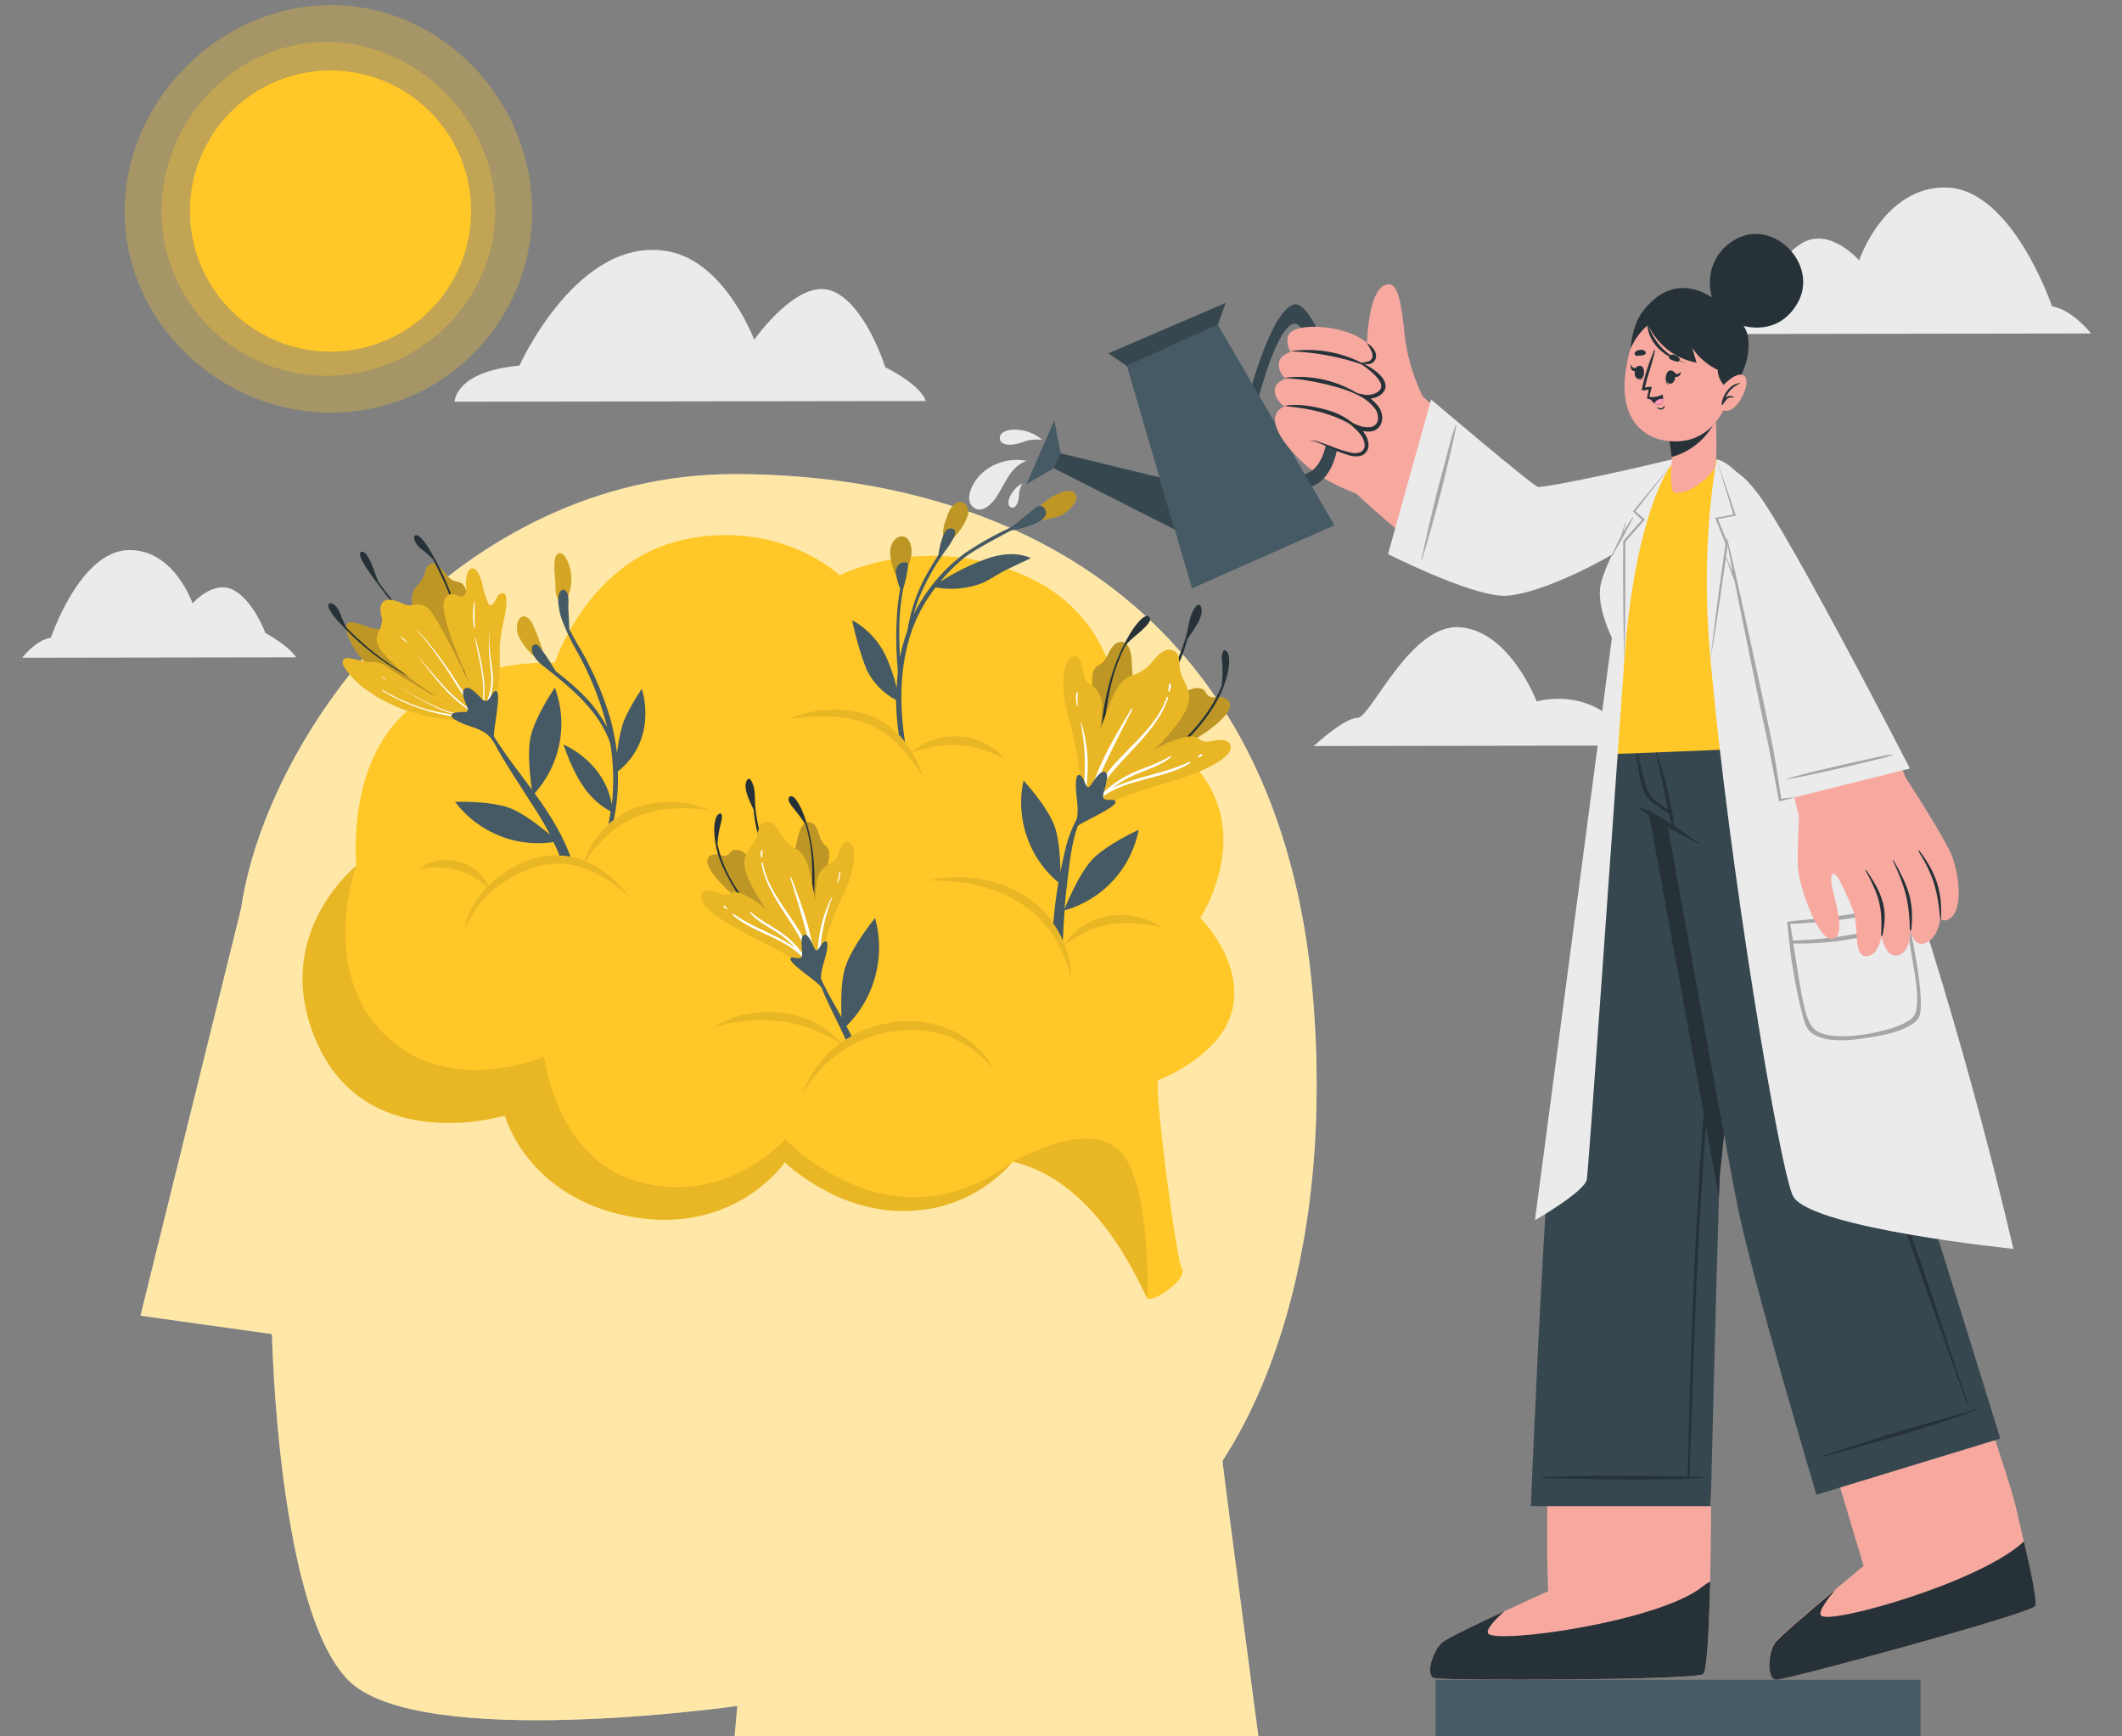 <svg width="99" height="81" viewBox="0 0 99 81" fill="none" xmlns="http://www.w3.org/2000/svg">
<rect x="0" y="0" width="99" height="81" fill="#808080" stroke="none"/>
<path d="M80.173 15.582L97.555 15.557C97.555 15.557 96.688 14.44 95.736 14.293C95.736 14.293 93.875 8.779 90.773 8.746C87.888 8.712 86.737 12.145 86.737 12.145C86.737 12.145 85.396 10.607 84.122 11.313C82.848 12.02 82.126 14.033 82.126 14.033C82.126 14.033 80.691 14.809 80.173 15.582Z" fill="#EBEBEB"/>
<path d="M43.189 18.706L21.207 18.74C21.207 18.74 21.207 17.334 24.233 17.055C24.233 17.055 26.988 10.913 31.21 11.731C33.84 12.241 35.188 15.848 35.188 15.848C35.188 15.848 37.17 13.005 38.764 13.553C40.357 14.1 41.3 17.128 41.3 17.128C41.3 17.128 42.938 17.924 43.189 18.706Z" fill="#EBEBEB"/>
<path d="M76.24 34.779L61.293 34.802C61.293 34.802 62.703 33.487 63.329 33.487C63.955 33.487 65.787 29.076 68.118 29.259C70.449 29.442 71.694 32.723 71.694 32.723C71.694 32.723 74.548 31.829 76.24 34.779Z" fill="#EBEBEB"/>
<path d="M13.816 30.663L1.033 30.683C1.033 30.683 1.667 29.854 2.374 29.751C2.374 29.751 3.728 25.692 6.01 25.659C8.131 25.63 8.984 28.149 8.984 28.149C8.984 28.149 9.965 27.018 10.906 27.532C11.847 28.046 12.379 29.527 12.379 29.527C12.379 29.527 13.432 30.086 13.816 30.663Z" fill="#EBEBEB"/>
<g opacity="0.3">
<path d="M24.829 9.863C24.829 12.352 23.84 14.74 22.08 16.5C20.32 18.261 17.932 19.249 15.443 19.249C10.256 19.249 5.817 15.046 5.817 9.863C5.817 4.68 10.251 0.238 15.438 0.238C20.625 0.238 24.829 4.676 24.829 9.863Z" fill="#FFC727"/>
</g>
<g opacity="0.3">
<path d="M15.224 17.533C13.184 17.532 11.229 16.722 9.787 15.28C8.345 13.838 7.534 11.882 7.534 9.843C7.534 5.597 10.977 1.958 15.224 1.958C19.47 1.958 23.108 5.594 23.108 9.843C23.108 14.091 19.472 17.533 15.224 17.533Z" fill="#FFC727"/>
</g>
<path d="M15.42 16.404C19.043 16.404 21.98 13.468 21.98 9.845C21.98 6.223 19.043 3.286 15.42 3.286C11.798 3.286 8.861 6.223 8.861 9.845C8.861 13.468 11.798 16.404 15.42 16.404Z" fill="#FFC727"/>
<path d="M34.399 79.579L33.409 90.8H60.003C60.003 90.8 57.033 68.367 57.033 68.17C57.033 67.974 62.444 61.11 61.257 46.528C59.773 28.379 47.059 22.117 34.267 22.117C21.474 22.117 12.495 33.941 11.248 42.378L6.555 61.374L12.689 62.232C12.689 62.232 12.953 75.096 16.265 78.394C19.577 81.693 34.399 79.579 34.399 79.579Z" fill="white"/>
<path opacity="0.41" d="M34.399 79.579L33.409 90.8H60.003C60.003 90.8 57.033 68.367 57.033 68.17C57.033 67.974 62.444 61.11 61.257 46.528C59.773 28.379 47.059 22.117 34.267 22.117C21.474 22.117 12.495 33.941 11.248 42.378L6.555 61.374L12.689 62.232C12.689 62.232 12.953 75.096 16.265 78.394C19.577 81.693 34.399 79.579 34.399 79.579Z" fill="#FFC727"/>
<path d="M57.507 47.037C57.015 49.29 54.03 50.39 54.03 50.39C53.846 50.796 54.863 58.741 55.147 59.195C55.431 59.649 53.75 60.82 53.529 60.558C53.308 60.297 51.343 55.127 47.256 54.198C46.637 54.908 45.875 55.48 45.019 55.876C44.164 56.271 43.235 56.482 42.292 56.493C39.007 56.574 36.616 54.222 36.616 54.222C36.616 54.222 34.298 57.642 29.44 56.759C24.581 55.876 23.551 52.044 23.551 52.044C23.551 52.044 17.273 53.941 14.862 48.807C13.016 44.881 15.04 42.02 16.086 40.901C16.255 40.715 16.435 40.541 16.627 40.38C16.627 40.38 16.109 35.617 19.052 33.121C21.995 30.625 25.882 30.924 25.882 30.924C25.882 30.924 27.446 26.104 31.945 25.165C36.444 24.226 39.168 26.834 39.168 26.834C40.504 26.243 41.948 25.934 43.409 25.926C44.871 25.919 46.318 26.212 47.66 26.79C52.331 28.736 52.188 33.376 52.188 33.376C52.188 33.376 55.585 34.493 56.711 37.267C57.838 40.04 55.996 42.822 55.996 42.822C55.996 42.822 57.996 44.785 57.507 47.037Z" fill="#FFC727"/>
<g style="mix-blend-mode:multiply" opacity="0.1">
<g style="mix-blend-mode:multiply">
<path d="M47.256 54.196C46.637 54.906 45.875 55.478 45.019 55.874C44.164 56.269 43.235 56.48 42.292 56.491C39.007 56.571 36.616 54.22 36.616 54.22C36.616 54.22 34.298 57.639 29.44 56.757C24.581 55.874 23.551 52.041 23.551 52.041C23.551 52.041 17.273 53.939 14.862 48.805C13.016 44.879 15.04 42.018 16.086 40.898L16.627 40.378C16.598 40.458 14.88 45.245 17.928 48.242C20.976 51.239 25.381 49.288 25.381 49.288C25.381 49.288 25.944 54.026 29.721 55.11C33.916 56.314 36.636 53.125 36.636 53.125C36.636 53.125 41.541 58.469 47.256 54.196Z" fill="#222221"/>
</g>
</g>
<g style="mix-blend-mode:multiply" opacity="0.1">
<path d="M53.54 60.556C53.316 60.297 51.354 55.125 47.267 54.196C47.267 54.196 50.619 52.227 52.163 53.606C53.708 54.985 53.54 60.556 53.54 60.556Z" fill="#222221"/>
</g>
<path d="M49.071 23.185C49.31 23.051 49.701 22.859 49.982 22.912C50.03 22.926 50.073 22.95 50.11 22.982C50.147 23.015 50.175 23.055 50.194 23.101C50.213 23.146 50.222 23.195 50.219 23.244C50.216 23.293 50.203 23.341 50.179 23.384C50.021 23.666 49.782 23.893 49.493 24.036C49.343 24.11 49.182 24.156 49.017 24.173C48.838 24.241 48.647 24.271 48.456 24.262H48.42C48.415 24.264 48.409 24.265 48.403 24.265C48.397 24.264 48.391 24.263 48.386 24.26C48.38 24.257 48.376 24.253 48.372 24.249C48.368 24.244 48.366 24.239 48.364 24.233L48.333 24.222C47.875 24.023 48.896 23.288 49.071 23.185Z" fill="#FFC727"/>
<g style="mix-blend-mode:multiply" opacity="0.3">
<path d="M49.071 23.185C49.31 23.051 49.701 22.859 49.982 22.912C50.03 22.926 50.073 22.95 50.11 22.982C50.147 23.015 50.175 23.055 50.194 23.101C50.213 23.146 50.222 23.195 50.219 23.244C50.216 23.293 50.203 23.341 50.179 23.384C50.021 23.666 49.782 23.893 49.493 24.036C49.343 24.11 49.182 24.156 49.017 24.173C48.838 24.241 48.647 24.271 48.456 24.262H48.42C48.415 24.264 48.409 24.265 48.403 24.265C48.397 24.264 48.391 24.263 48.386 24.26C48.38 24.257 48.376 24.253 48.372 24.249C48.368 24.244 48.366 24.239 48.364 24.233L48.333 24.222C47.875 24.023 48.896 23.288 49.071 23.185Z" fill="#222221"/>
</g>
<path d="M44.174 24.115C44.062 24.414 43.881 24.93 44.098 25.232C44.11 25.251 44.128 25.265 44.149 25.274C44.169 25.283 44.192 25.285 44.214 25.281C44.344 25.241 44.455 25.157 44.527 25.042C44.802 24.763 45.014 24.428 45.146 24.059C45.24 23.802 45.104 23.417 44.775 23.42C44.447 23.422 44.266 23.862 44.174 24.115Z" fill="#FFC727"/>
<g style="mix-blend-mode:multiply" opacity="0.3">
<path d="M44.174 24.115C44.062 24.414 43.881 24.93 44.098 25.232C44.11 25.251 44.128 25.265 44.149 25.274C44.169 25.283 44.192 25.285 44.214 25.281C44.344 25.241 44.455 25.157 44.527 25.042C44.802 24.763 45.014 24.428 45.146 24.059C45.24 23.802 45.104 23.417 44.775 23.42C44.447 23.422 44.266 23.862 44.174 24.115Z" fill="#222221"/>
</g>
<path d="M41.695 26.598C41.776 26.848 42.046 27.152 42.214 26.776C42.219 26.766 42.221 26.755 42.221 26.744C42.221 26.733 42.219 26.722 42.214 26.712C42.437 26.265 42.661 25.784 42.437 25.283C42.297 24.957 41.952 24.944 41.722 25.201C41.394 25.565 41.563 26.193 41.695 26.598Z" fill="#FFC727"/>
<g style="mix-blend-mode:multiply" opacity="0.3">
<path d="M41.695 26.598C41.776 26.848 42.046 27.152 42.214 26.776C42.219 26.766 42.221 26.755 42.221 26.744C42.221 26.733 42.219 26.722 42.214 26.712C42.437 26.265 42.661 25.784 42.437 25.283C42.297 24.957 41.952 24.944 41.722 25.201C41.394 25.565 41.563 26.193 41.695 26.598Z" fill="#222221"/>
</g>
<path d="M48.581 24.264C48.194 24.539 47.421 24.711 47.169 24.747C47.072 24.812 45.497 25.592 44.92 26.072C44.536 26.394 44.182 26.75 43.863 27.136C44.525 26.713 45.229 26.362 45.964 26.088C46.635 25.838 47.417 25.735 48.096 26.03C48.096 26.052 47.215 26.441 46.838 26.638C46.46 26.834 46.167 27.056 45.808 27.208C45.13 27.464 44.396 27.533 43.682 27.407C43.673 27.405 43.665 27.401 43.658 27.395C43.199 27.977 42.833 28.627 42.574 29.322C41.935 31.11 41.97 32.927 42.223 34.621C42.203 34.589 42.178 34.562 42.154 34.531C42.084 34.439 42.01 34.351 41.93 34.267C41.855 33.741 41.813 33.21 41.805 32.678C41.806 32.67 41.806 32.662 41.805 32.654C41.203 32.34 40.72 31.84 40.426 31.228C40.141 30.482 39.916 29.713 39.756 28.931C40.487 29.333 41.062 29.97 41.387 30.739C41.575 31.172 41.724 31.62 41.834 32.08C41.845 31.827 41.861 31.577 41.89 31.326C41.805 30.435 41.791 29.538 41.85 28.645C41.876 28.253 41.926 27.864 41.997 27.478C41.902 27.237 41.833 26.986 41.792 26.729C41.785 26.64 41.802 26.551 41.841 26.47C41.875 26.381 41.942 26.308 42.028 26.267C42.114 26.225 42.212 26.218 42.303 26.247C42.32 26.251 42.334 26.261 42.345 26.274C42.355 26.287 42.361 26.303 42.361 26.32C42.361 26.367 42.361 26.416 42.361 26.466C42.313 26.804 42.239 27.138 42.138 27.465C42.041 27.974 41.982 28.491 41.961 29.009C41.939 29.556 41.961 30.099 41.988 30.645C42.071 30.231 42.185 29.825 42.33 29.429C42.454 28.644 42.692 27.881 43.036 27.165C43.258 26.728 43.505 26.304 43.776 25.896C43.819 25.586 43.894 25.282 44 24.988C44.08 24.792 44.194 24.646 44.348 24.655C44.592 24.655 44.599 24.834 44.516 25.038C44.392 25.29 44.24 25.527 44.064 25.746C43.582 26.429 43.178 27.164 42.858 27.936C42.77 28.169 42.695 28.406 42.634 28.647C43.192 27.522 44.01 26.547 45.021 25.802C45.702 25.34 46.421 24.937 47.171 24.597C47.504 24.352 47.815 24.09 48.143 23.822C48.243 23.713 48.371 23.636 48.514 23.598C48.552 23.596 48.59 23.603 48.624 23.62C48.659 23.636 48.689 23.661 48.711 23.692C48.889 23.929 48.793 24.112 48.581 24.264Z" fill="#455A64"/>
<g style="mix-blend-mode:multiply" opacity="0.1">
<path d="M36.779 33.555C37.367 33.294 37.998 33.142 38.64 33.108C38.966 33.084 39.293 33.093 39.617 33.135C39.944 33.178 40.266 33.257 40.576 33.369C40.886 33.493 41.179 33.656 41.447 33.854C41.709 34.053 41.946 34.283 42.154 34.538C42.567 35.036 42.871 35.614 43.047 36.236C42.734 35.696 42.355 35.197 41.919 34.75C41.499 34.316 40.993 33.974 40.433 33.749C39.859 33.542 39.255 33.432 38.645 33.423C38.02 33.407 37.395 33.451 36.779 33.555Z" fill="#222221"/>
<path d="M46.894 35.436C46.558 35.243 46.203 35.085 45.834 34.965C45.479 34.85 45.111 34.781 44.739 34.759C44.646 34.754 44.553 34.754 44.46 34.759C44.367 34.752 44.275 34.752 44.183 34.759L43.901 34.779C43.809 34.797 43.716 34.813 43.622 34.826L43.481 34.846L43.342 34.882L43.061 34.947C42.871 34.994 42.69 35.061 42.489 35.106C42.646 34.98 42.812 34.865 42.985 34.761C43.164 34.664 43.351 34.583 43.544 34.518C43.642 34.487 43.74 34.455 43.839 34.428L44.142 34.377C44.245 34.358 44.349 34.349 44.453 34.35C44.556 34.343 44.66 34.343 44.764 34.35C45.179 34.373 45.584 34.482 45.955 34.67C46.325 34.846 46.647 35.109 46.894 35.436Z" fill="#222221"/>
</g>
<path d="M55.645 34.549C54.997 34.921 54.325 35.248 53.634 35.53C53.306 35.689 52.965 35.822 52.615 35.926C52.423 35.978 52.219 35.97 52.032 35.903C51.925 35.883 51.83 35.825 51.763 35.74C51.747 35.722 51.737 35.7 51.734 35.675C51.442 35.412 51.354 34.987 51.265 34.594C51.081 33.809 50.98 33.008 50.963 32.203C50.963 31.91 50.903 31.532 51.037 31.25C51.12 31.083 51.222 31.067 51.352 30.973C51.661 30.75 51.669 30.462 51.893 30.184C51.944 30.105 52.016 30.041 52.1 30C52.185 29.958 52.279 29.94 52.373 29.948C52.843 30.041 52.794 30.953 52.821 31.288C52.879 31.979 52.879 32.672 52.821 33.362C52.782 33.986 52.687 34.604 52.537 35.211C53.165 34.261 53.927 33.407 54.798 32.674C55.111 32.408 55.612 31.972 56.063 32.131C56.246 32.196 56.226 32.334 56.345 32.433C56.595 32.641 56.868 32.433 57.129 32.558C58.108 33.05 55.983 34.357 55.645 34.549Z" fill="#FFC727"/>
<g style="mix-blend-mode:multiply" opacity="0.3">
<path d="M55.645 34.549C54.997 34.921 54.325 35.248 53.634 35.53C53.306 35.689 52.965 35.822 52.615 35.926C52.423 35.978 52.219 35.97 52.032 35.903C51.925 35.883 51.83 35.825 51.763 35.74C51.747 35.722 51.737 35.7 51.734 35.675C51.442 35.412 51.354 34.987 51.265 34.594C51.081 33.809 50.98 33.008 50.963 32.203C50.963 31.91 50.903 31.532 51.037 31.25C51.12 31.083 51.222 31.067 51.352 30.973C51.661 30.75 51.669 30.462 51.893 30.184C51.944 30.105 52.016 30.041 52.1 30C52.185 29.958 52.279 29.94 52.373 29.948C52.843 30.041 52.794 30.953 52.821 31.288C52.879 31.979 52.879 32.672 52.821 33.362C52.782 33.986 52.687 34.604 52.537 35.211C53.165 34.261 53.927 33.407 54.798 32.674C55.111 32.408 55.612 31.972 56.063 32.131C56.246 32.196 56.226 32.334 56.345 32.433C56.595 32.641 56.868 32.433 57.129 32.558C58.108 33.05 55.983 34.357 55.645 34.549Z" fill="#222221"/>
</g>
<path d="M54.952 31.043C54.251 32.46 53.464 33.83 52.787 35.258C52.769 35.293 52.709 35.258 52.724 35.231C53.252 33.923 53.962 32.703 54.606 31.452C54.944 30.838 55.204 30.184 55.379 29.505C55.486 29.043 55.513 28.611 55.826 28.256C55.839 28.24 55.855 28.228 55.874 28.22C55.893 28.213 55.914 28.21 55.934 28.213C55.954 28.216 55.973 28.224 55.989 28.237C56.005 28.25 56.017 28.266 56.025 28.285C56.213 28.732 55.679 29.382 55.397 29.809C55.291 30.234 55.142 30.648 54.952 31.043Z" fill="#263238"/>
<path d="M52.175 30.848C51.667 32.151 51.553 33.566 51.388 34.938C51.388 34.944 51.385 34.951 51.381 34.955C51.376 34.96 51.37 34.963 51.363 34.963C51.357 34.963 51.351 34.96 51.346 34.955C51.341 34.951 51.339 34.944 51.339 34.938C51.352 33.11 51.786 31.081 52.751 29.509C52.836 29.369 53.399 28.506 53.627 28.794C53.748 28.949 53.48 29.197 53.393 29.284C53.113 29.579 52.767 29.782 52.512 30.106C52.376 30.361 52.266 30.616 52.175 30.848Z" fill="#263238"/>
<path d="M57.297 31.3C57.169 31.922 56.921 32.513 56.568 33.041C55.853 34.18 54.83 35.09 53.746 35.87C53.721 35.89 53.69 35.845 53.712 35.828C54.747 34.996 55.768 34.124 56.481 32.989C56.667 32.694 56.829 32.384 56.964 32.062L56.995 31.986C56.993 31.983 56.993 31.98 56.993 31.977C56.993 31.974 56.993 31.971 56.995 31.968C57.045 31.587 57.051 31.201 57.013 30.819C56.979 30.657 57.005 30.488 57.087 30.343C57.09 30.337 57.096 30.332 57.102 30.33C57.108 30.327 57.116 30.326 57.123 30.328C57.44 30.41 57.339 31.072 57.297 31.3Z" fill="#263238"/>
<path d="M56.651 35.651C55.274 36.415 53.627 36.668 52.181 37.26C51.85 37.394 51.524 37.544 51.2 37.707C51.101 37.761 50.999 37.809 50.894 37.852C50.828 37.878 50.757 37.885 50.688 37.872C50.659 37.868 50.631 37.858 50.606 37.843C50.559 37.817 50.52 37.779 50.491 37.734C50.462 37.689 50.445 37.638 50.44 37.584C50.414 37.36 50.424 37.134 50.469 36.914C50.449 36.677 50.409 36.44 50.384 36.23C50.353 35.921 50.313 35.617 50.266 35.311C50.161 34.663 49.998 34.028 49.837 33.392C49.679 32.856 49.604 32.3 49.613 31.742C49.613 31.445 49.665 30.891 49.928 30.696C50.192 30.502 50.335 30.681 50.429 30.902C50.523 31.123 50.516 31.349 50.586 31.554C50.693 31.874 50.883 31.905 51.093 32.104C51.218 32.245 51.312 32.412 51.368 32.592C51.424 32.773 51.44 32.963 51.417 33.15C51.399 33.452 51.365 33.756 51.325 34.055C51.415 33.785 51.515 33.517 51.618 33.255C51.803 32.784 51.987 32.196 52.34 31.818C52.452 31.691 52.592 31.593 52.749 31.53C53.088 31.437 53.397 31.256 53.643 31.005C53.884 30.736 54.197 30.252 54.624 30.316C55.051 30.381 55.006 30.81 55.033 31.13C55.084 31.724 55.569 32.046 55.46 32.694C55.37 33.222 55.002 33.675 54.675 34.08C54.421 34.396 54.146 34.694 53.853 34.974C54.247 34.735 54.672 34.551 55.115 34.426C55.306 34.355 55.512 34.336 55.712 34.37C56.001 34.446 56.016 34.63 56.383 34.594C56.655 34.562 57.252 34.37 57.4 34.748C57.547 35.126 56.921 35.499 56.651 35.651Z" fill="#FFC727"/>
<g style="mix-blend-mode:multiply" opacity="0.1">
<path d="M56.651 35.651C55.274 36.415 53.627 36.668 52.181 37.26C51.85 37.394 51.524 37.544 51.2 37.707C51.101 37.761 50.999 37.809 50.894 37.852C50.828 37.878 50.757 37.885 50.688 37.872C50.659 37.868 50.631 37.858 50.606 37.843C50.559 37.817 50.52 37.779 50.491 37.734C50.462 37.689 50.445 37.638 50.44 37.584C50.414 37.36 50.424 37.134 50.469 36.914C50.449 36.677 50.409 36.44 50.384 36.23C50.353 35.921 50.313 35.617 50.266 35.311C50.161 34.663 49.998 34.028 49.837 33.392C49.679 32.856 49.604 32.3 49.613 31.742C49.613 31.445 49.665 30.891 49.928 30.696C50.192 30.502 50.335 30.681 50.429 30.902C50.523 31.123 50.516 31.349 50.586 31.554C50.693 31.874 50.883 31.905 51.093 32.104C51.218 32.245 51.312 32.412 51.368 32.592C51.424 32.773 51.44 32.963 51.417 33.15C51.399 33.452 51.365 33.756 51.325 34.055C51.415 33.785 51.515 33.517 51.618 33.255C51.803 32.784 51.987 32.196 52.34 31.818C52.452 31.691 52.592 31.593 52.749 31.53C53.088 31.437 53.397 31.256 53.643 31.005C53.884 30.736 54.197 30.252 54.624 30.316C55.051 30.381 55.006 30.81 55.033 31.13C55.084 31.724 55.569 32.046 55.46 32.694C55.37 33.222 55.002 33.675 54.675 34.08C54.421 34.396 54.146 34.694 53.853 34.974C54.247 34.735 54.672 34.551 55.115 34.426C55.306 34.355 55.512 34.336 55.712 34.37C56.001 34.446 56.016 34.63 56.383 34.594C56.655 34.562 57.252 34.37 57.4 34.748C57.547 35.126 56.921 35.499 56.651 35.651Z" fill="#222221"/>
</g>
<path d="M50.313 33.365V33.381C50.327 33.379 50.322 33.362 50.313 33.365Z" fill="#F1D1C5"/>
<path d="M55.52 35.6C54.161 36.467 51.801 36.299 50.889 37.774V37.846C50.824 37.871 50.753 37.878 50.684 37.866C50.478 37.352 50.577 36.777 50.597 36.228C50.645 35.397 50.587 34.563 50.425 33.747C50.425 33.724 50.451 33.718 50.46 33.747C50.647 34.376 50.744 35.028 50.749 35.684C50.764 36.355 50.583 37.157 50.778 37.81L50.791 37.743C50.791 36.99 51.095 36.232 51.404 35.562C51.801 34.697 52.297 33.89 52.778 33.065C52.796 33.032 52.843 33.065 52.825 33.099C52.414 33.91 51.987 34.719 51.602 35.544C51.353 36.045 51.152 36.569 51.001 37.108C51.752 35.356 53.797 34.352 54.434 32.533C54.437 32.525 54.443 32.518 54.451 32.514C54.459 32.51 54.469 32.509 54.477 32.512C54.486 32.515 54.493 32.521 54.497 32.529C54.501 32.538 54.502 32.547 54.499 32.556C53.855 34.489 51.786 35.562 51.01 37.405C51.134 37.255 51.279 37.123 51.439 37.012C51.77 36.685 52.146 36.409 52.557 36.192C53.227 35.841 53.96 35.669 54.608 35.269C54.633 35.255 54.657 35.293 54.637 35.311C54.139 35.738 53.486 35.899 52.899 36.165C52.545 36.323 52.21 36.52 51.9 36.751C52.09 36.661 52.284 36.582 52.483 36.514C53.486 36.158 54.526 35.993 55.495 35.539C55.503 35.538 55.511 35.539 55.517 35.543C55.524 35.547 55.529 35.553 55.532 35.56C55.534 35.567 55.535 35.574 55.533 35.582C55.531 35.589 55.526 35.595 55.52 35.6Z" fill="white"/>
<path d="M50.219 32.314C50.18 32.52 50.193 32.732 50.257 32.931C50.258 32.934 50.26 32.937 50.263 32.938C50.265 32.94 50.269 32.941 50.272 32.941C50.275 32.941 50.278 32.94 50.28 32.938C50.283 32.937 50.285 32.934 50.286 32.931C50.264 32.731 50.264 32.53 50.286 32.33C50.277 32.294 50.228 32.281 50.219 32.314Z" fill="white"/>
<path d="M54.548 31.892C54.523 32.004 54.526 32.115 54.505 32.236C54.505 32.274 54.552 32.279 54.566 32.249C54.619 32.14 54.636 32.016 54.615 31.896C54.606 31.867 54.555 31.856 54.548 31.892Z" fill="white"/>
<path d="M56.05 35.177C55.992 35.207 55.936 35.242 55.884 35.282C55.881 35.286 55.879 35.29 55.878 35.295C55.877 35.3 55.877 35.305 55.879 35.309C55.88 35.314 55.883 35.318 55.887 35.321C55.891 35.324 55.895 35.326 55.9 35.327C55.973 35.322 56.041 35.29 56.092 35.237C56.121 35.211 56.088 35.155 56.05 35.177Z" fill="white"/>
<path d="M50.208 36.963C50.255 37.486 50.376 38.047 50.116 38.563C50.094 38.608 50.136 38.648 50.17 38.614C50.427 38.337 52.121 37.673 52.045 37.387C51.998 37.213 51.529 37.43 51.464 37.188C51.466 37.046 51.496 36.904 51.551 36.773C51.587 36.634 51.618 36.491 51.64 36.35C51.663 36.21 51.658 36.053 51.544 36.004C51.43 35.955 51.265 36.116 51.176 36.227C51.086 36.339 51.032 36.422 50.963 36.52C50.894 36.619 50.78 36.831 50.682 36.654C50.583 36.478 50.568 36.312 50.436 36.196C50.136 35.932 50.188 36.806 50.208 36.963Z" fill="#455A64"/>
<path d="M49.589 43.873C49.524 43.723 49.45 43.573 49.365 43.426C49.299 43.305 49.224 43.188 49.142 43.077C49.142 42.981 49.157 42.883 49.166 42.787C49.216 42.246 49.285 41.707 49.379 41.173C49.403 41.023 49.432 40.874 49.462 40.726C49.529 40.38 49.605 40.036 49.685 39.691C49.799 39.186 49.978 38.697 50.217 38.237C50.302 38.081 50.397 37.932 50.503 37.79L50.595 37.673L50.695 37.553L50.78 37.459L50.794 37.446C50.8 37.438 50.81 37.433 50.82 37.432C50.83 37.432 50.84 37.435 50.848 37.442C50.856 37.449 50.861 37.459 50.861 37.469C50.862 37.479 50.858 37.489 50.852 37.497L50.771 37.6C50.753 37.624 50.736 37.65 50.72 37.676C50.691 37.716 50.662 37.761 50.633 37.803C50.603 37.846 50.61 37.841 50.601 37.861C50.476 38.069 50.371 38.289 50.288 38.518C49.982 39.341 49.904 40.27 49.797 41.115C49.743 41.534 49.7 41.952 49.667 42.369C49.664 42.404 49.664 42.439 49.667 42.474C49.634 42.932 49.605 43.401 49.589 43.873Z" fill="#455A64"/>
<path d="M49.473 41.245C49.473 41.245 49.535 39.432 49.191 38.514C48.847 37.595 47.752 36.411 47.752 36.411C47.559 37.297 47.618 38.219 47.922 39.073C48.226 39.928 48.763 40.68 49.473 41.245Z" fill="#455A64"/>
<path d="M49.634 42.476C49.634 42.476 50.293 40.784 50.974 40.078C51.656 39.372 53.124 38.71 53.124 38.71C52.952 39.602 52.534 40.427 51.917 41.092C51.3 41.758 50.509 42.237 49.634 42.476Z" fill="#455A64"/>
<g style="mix-blend-mode:multiply" opacity="0.1">
<path d="M43.322 41.075C44.066 40.898 44.837 40.867 45.593 40.981C46.362 41.091 47.101 41.355 47.765 41.757C48.098 41.963 48.405 42.208 48.679 42.487C48.949 42.77 49.182 43.085 49.372 43.426C49.749 44.097 49.957 44.849 49.978 45.618C49.803 44.898 49.507 44.212 49.102 43.591C48.701 42.987 48.173 42.479 47.553 42.103C47.399 42.007 47.24 41.922 47.079 41.835C46.918 41.748 46.753 41.678 46.581 41.611C46.241 41.476 45.891 41.367 45.535 41.285C44.809 41.125 44.066 41.054 43.322 41.075Z" fill="#222221"/>
<path d="M54.211 43.272C53.812 43.175 53.406 43.108 52.997 43.071C52.601 43.038 52.203 43.053 51.81 43.115C51.616 43.144 51.424 43.187 51.236 43.243C51.048 43.305 50.864 43.38 50.686 43.466C50.318 43.647 49.966 43.86 49.636 44.103C49.864 43.737 50.169 43.426 50.53 43.191C50.712 43.069 50.907 42.966 51.111 42.885C51.317 42.81 51.529 42.755 51.746 42.72C52.177 42.652 52.618 42.668 53.044 42.767C53.463 42.853 53.86 43.025 54.211 43.272Z" fill="#222221"/>
</g>
<path d="M17.336 31.17C18.189 31.867 19.278 32.147 20.31 32.457C20.601 32.544 20.885 32.636 21.168 32.737C21.364 32.826 21.581 32.86 21.794 32.835C22.165 32.759 22.201 32.426 22.205 32.104C22.213 32.002 22.213 31.898 22.205 31.796V31.727C22.207 31.72 22.206 31.713 22.204 31.706C22.203 31.7 22.199 31.694 22.194 31.689C22.194 31.563 22.174 31.441 22.165 31.324C22.111 30.654 22.051 29.983 21.993 29.326C21.972 28.785 21.904 28.247 21.79 27.717C21.741 27.532 21.687 27.284 21.499 27.188C21.389 27.149 21.277 27.117 21.164 27.091C21.067 27.05 20.981 26.987 20.911 26.908C20.728 26.716 20.402 26.135 20.06 26.32C19.886 26.417 19.836 26.64 19.798 26.814C19.705 27.037 19.567 27.237 19.394 27.404C19.137 27.74 19.202 28.171 19.343 28.54C19.544 29.018 19.805 29.468 20.12 29.881C20.431 30.314 20.771 30.725 21.086 31.157C21.261 31.394 21.424 31.64 21.573 31.894C21.647 32.019 21.714 32.145 21.776 32.274C21.826 32.362 21.864 32.456 21.89 32.553C21.51 32.08 21.1 31.632 20.661 31.213C20.214 30.766 19.816 30.236 19.307 29.847C18.93 29.543 18.465 29.368 17.982 29.351C17.71 29.365 17.439 29.332 17.179 29.255C16.95 29.159 16.712 29.084 16.468 29.031C15.93 28.955 16.198 29.59 16.314 29.847C16.546 30.363 16.895 30.816 17.336 31.17Z" fill="#FFC727"/>
<g style="mix-blend-mode:multiply" opacity="0.3">
<path d="M17.336 31.17C18.189 31.867 19.278 32.147 20.31 32.457C20.601 32.544 20.885 32.636 21.168 32.737C21.364 32.826 21.581 32.86 21.794 32.835C22.165 32.759 22.201 32.426 22.205 32.104C22.213 32.002 22.213 31.898 22.205 31.796V31.727C22.207 31.72 22.206 31.713 22.204 31.706C22.203 31.7 22.199 31.694 22.194 31.689C22.194 31.563 22.174 31.441 22.165 31.324C22.111 30.654 22.051 29.983 21.993 29.326C21.972 28.785 21.904 28.247 21.79 27.717C21.741 27.532 21.687 27.284 21.499 27.188C21.389 27.149 21.277 27.117 21.164 27.091C21.067 27.05 20.981 26.987 20.911 26.908C20.728 26.716 20.402 26.135 20.06 26.32C19.886 26.417 19.836 26.64 19.798 26.814C19.705 27.037 19.567 27.237 19.394 27.404C19.137 27.74 19.202 28.171 19.343 28.54C19.544 29.018 19.805 29.468 20.12 29.881C20.431 30.314 20.771 30.725 21.086 31.157C21.261 31.394 21.424 31.64 21.573 31.894C21.647 32.019 21.714 32.145 21.776 32.274C21.826 32.362 21.864 32.456 21.89 32.553C21.51 32.08 21.1 31.632 20.661 31.213C20.214 30.766 19.816 30.236 19.307 29.847C18.93 29.543 18.465 29.368 17.982 29.351C17.71 29.365 17.439 29.332 17.179 29.255C16.95 29.159 16.712 29.084 16.468 29.031C15.93 28.955 16.198 29.59 16.314 29.847C16.546 30.363 16.895 30.816 17.336 31.17Z" fill="#222221"/>
</g>
<path d="M21.606 32.022C21.715 31.29 21.715 30.546 21.606 29.814C21.362 28.405 20.866 27.051 20.142 25.818C20.003 25.543 19.826 25.289 19.615 25.064C19.521 24.975 19.311 24.877 19.318 25.096C19.36 25.305 19.482 25.489 19.657 25.61C19.852 25.754 20.034 25.915 20.201 26.09C20.319 26.314 20.424 26.537 20.54 26.761C20.814 27.325 21.046 27.908 21.235 28.506C21.613 29.638 21.735 30.839 21.593 32.024L21.606 32.022Z" fill="#263238"/>
<path d="M21.45 32.348C20.717 32.239 20.005 32.023 19.336 31.706C18.057 31.066 16.905 30.2 15.934 29.15C15.71 28.939 15.518 28.696 15.367 28.428C15.306 28.314 15.273 28.084 15.481 28.153C15.688 28.222 15.8 28.455 15.876 28.627C15.956 28.859 16.057 29.084 16.178 29.297C16.354 29.474 16.533 29.646 16.719 29.816C17.18 30.24 17.671 30.631 18.189 30.985C19.163 31.673 20.277 32.137 21.452 32.343C21.452 32.343 21.461 32.35 21.45 32.348Z" fill="#263238"/>
<path d="M17.783 27.449C18.167 27.962 18.565 28.463 18.976 28.953C19.796 29.925 20.667 30.854 21.584 31.735C21.584 31.735 21.602 31.735 21.584 31.722C20.69 30.828 19.843 29.874 19.034 28.904C18.629 28.42 18.237 27.927 17.859 27.424C17.783 27.32 17.704 27.217 17.635 27.109C17.508 26.776 17.412 26.468 17.26 26.144C17.184 25.992 17.003 25.639 16.831 25.764C16.614 25.929 17.407 26.942 17.783 27.449Z" fill="#263238"/>
<path d="M16.066 31.123C16.309 31.496 16.615 31.824 16.971 32.091C17.734 32.665 18.605 33.08 19.532 33.309C20.415 33.573 21.344 33.64 22.255 33.508H22.288C22.291 33.51 22.295 33.512 22.299 33.512C22.303 33.512 22.307 33.51 22.311 33.508C22.334 33.504 22.358 33.498 22.38 33.488C22.38 33.488 22.467 33.472 22.447 33.463C22.485 33.411 22.526 33.361 22.57 33.313C22.732 33.132 22.877 32.937 23.003 32.73C23.139 32.458 23.227 32.164 23.265 31.863C23.365 31.172 23.265 30.468 23.35 29.776C23.415 29.172 23.642 28.596 23.622 27.988C23.622 27.854 23.6 27.637 23.412 27.672C23.173 27.719 23.14 28.05 22.983 28.189C22.972 28.224 22.943 28.236 22.901 28.222C22.847 28.249 22.813 28.233 22.798 28.173C22.776 28.138 22.758 28.101 22.744 28.061C22.709 27.98 22.679 27.898 22.652 27.813C22.603 27.666 22.565 27.514 22.525 27.366C22.484 27.094 22.381 26.834 22.226 26.607C22.202 26.574 22.17 26.549 22.133 26.533C22.097 26.517 22.056 26.511 22.017 26.516C21.977 26.521 21.939 26.537 21.907 26.561C21.876 26.586 21.851 26.618 21.837 26.656C21.75 26.903 21.719 27.166 21.745 27.427C21.745 27.608 21.707 27.874 21.461 27.818C21.361 27.798 21.269 27.737 21.169 27.717C21.078 27.702 20.986 27.719 20.907 27.765C20.828 27.811 20.768 27.884 20.737 27.97C20.632 28.224 20.721 28.549 20.775 28.808C20.85 29.141 20.944 29.47 21.059 29.791C21.282 30.404 21.774 31.561 22.029 32.158C22.167 32.486 20.612 29.096 20.017 28.412C19.872 28.274 19.68 28.194 19.479 28.189C19.349 28.189 19.229 28.24 19.099 28.238C18.966 28.226 18.837 28.188 18.719 28.126C18.397 27.983 17.848 27.813 17.758 28.312C17.716 28.535 17.821 28.759 17.825 28.982C17.796 29.195 17.724 29.4 17.615 29.585C17.43 30.062 17.874 30.48 18.185 30.797C18.571 31.189 18.992 31.547 19.441 31.865C19.718 32.066 20.782 32.759 21.07 32.938C20.701 32.75 19.559 32.044 19.2 31.834C18.963 31.698 18.73 31.554 18.502 31.407C18.274 31.259 18.093 31.112 17.877 30.994C17.701 30.907 17.504 30.871 17.309 30.891C17.044 30.866 16.781 30.818 16.524 30.745C16.386 30.723 16.129 30.636 16.028 30.777C15.943 30.866 15.995 31.023 16.066 31.123Z" fill="#FFC727"/>
<g style="mix-blend-mode:multiply" opacity="0.09">
<path d="M16.066 31.123C16.309 31.496 16.615 31.824 16.971 32.091C17.734 32.665 18.605 33.08 19.532 33.309C20.415 33.573 21.344 33.64 22.255 33.508H22.288C22.291 33.51 22.295 33.512 22.299 33.512C22.303 33.512 22.307 33.51 22.311 33.508C22.334 33.504 22.358 33.498 22.38 33.488C22.38 33.488 22.467 33.472 22.447 33.463C22.485 33.411 22.526 33.361 22.57 33.313C22.732 33.132 22.877 32.937 23.003 32.73C23.139 32.458 23.227 32.164 23.265 31.863C23.365 31.172 23.265 30.468 23.35 29.776C23.415 29.172 23.642 28.596 23.622 27.988C23.622 27.854 23.6 27.637 23.412 27.672C23.173 27.719 23.14 28.05 22.983 28.189C22.972 28.224 22.943 28.236 22.901 28.222C22.847 28.249 22.813 28.233 22.798 28.173C22.776 28.138 22.758 28.101 22.744 28.061C22.709 27.98 22.679 27.898 22.652 27.813C22.603 27.666 22.565 27.514 22.525 27.366C22.484 27.094 22.381 26.834 22.226 26.607C22.202 26.574 22.17 26.549 22.133 26.533C22.097 26.517 22.056 26.511 22.017 26.516C21.977 26.521 21.939 26.537 21.907 26.561C21.876 26.586 21.851 26.618 21.837 26.656C21.75 26.903 21.719 27.166 21.745 27.427C21.745 27.608 21.707 27.874 21.461 27.818C21.361 27.798 21.269 27.737 21.169 27.717C21.078 27.702 20.986 27.719 20.907 27.765C20.828 27.811 20.768 27.884 20.737 27.97C20.632 28.224 20.721 28.549 20.775 28.808C20.85 29.141 20.944 29.47 21.059 29.791C21.282 30.404 21.774 31.561 22.029 32.158C22.167 32.486 20.612 29.096 20.017 28.412C19.872 28.274 19.68 28.194 19.479 28.189C19.349 28.189 19.229 28.24 19.099 28.238C18.966 28.226 18.837 28.188 18.719 28.126C18.397 27.983 17.848 27.813 17.758 28.312C17.716 28.535 17.821 28.759 17.825 28.982C17.796 29.195 17.724 29.4 17.615 29.585C17.43 30.062 17.874 30.48 18.185 30.797C18.571 31.189 18.992 31.547 19.441 31.865C19.718 32.066 20.782 32.759 21.07 32.938C20.701 32.75 19.559 32.044 19.2 31.834C18.963 31.698 18.73 31.554 18.502 31.407C18.274 31.259 18.093 31.112 17.877 30.994C17.701 30.907 17.504 30.871 17.309 30.891C17.044 30.866 16.781 30.818 16.524 30.745C16.386 30.723 16.129 30.636 16.028 30.777C15.943 30.866 15.995 31.023 16.066 31.123Z" fill="#222221"/>
</g>
<path d="M17.812 32.212C19.13 33.018 20.636 33.467 22.181 33.514C22.183 33.516 22.187 33.517 22.19 33.517C22.193 33.517 22.196 33.516 22.199 33.514H22.255H22.288C22.291 33.517 22.295 33.518 22.299 33.518C22.303 33.518 22.307 33.517 22.31 33.514C22.334 33.511 22.358 33.504 22.38 33.494C22.38 33.494 22.467 33.479 22.447 33.47C22.485 33.417 22.526 33.367 22.57 33.32C22.858 32.79 23.007 32.196 23.003 31.593C22.983 31.206 22.898 30.822 22.862 30.433C22.825 30.037 22.817 29.64 22.84 29.244C22.809 29.628 22.8 30.014 22.813 30.399C22.829 30.768 22.892 31.132 22.918 31.499C22.97 32.185 22.71 32.757 22.471 33.362C22.595 32.822 22.632 32.265 22.583 31.713C22.498 31.047 22.362 30.388 22.176 29.742C22.176 29.724 22.147 29.729 22.152 29.742C22.275 30.395 22.447 31.047 22.516 31.706C22.573 32.273 22.542 32.846 22.422 33.403C21.886 32.752 21.457 32.026 20.99 31.329C20.538 30.652 20.038 30.009 19.492 29.405C19.492 29.405 19.468 29.405 19.477 29.42C20.033 30.067 20.541 30.754 20.998 31.474C21.396 32.146 21.845 32.786 22.34 33.389C21.784 33.02 21.269 32.592 20.804 32.113C20.326 31.588 19.866 31.045 19.41 30.5C19.857 31.076 20.303 31.664 20.802 32.207C21.271 32.698 21.805 33.123 22.389 33.47C20.911 33.416 19.55 32.612 18.308 31.832C19.278 32.451 20.272 33.09 21.369 33.367C20.866 33.311 20.369 33.215 19.881 33.079C19.168 32.866 18.484 32.566 17.845 32.185L17.812 32.212Z" fill="white"/>
<path d="M22.123 28.097C22.123 28.077 22.156 28.077 22.154 28.097C22.134 28.489 22.134 28.881 22.154 29.273C22.152 29.277 22.149 29.281 22.146 29.284C22.142 29.287 22.137 29.288 22.133 29.288C22.128 29.288 22.123 29.287 22.119 29.284C22.116 29.281 22.113 29.277 22.111 29.273C22.048 28.883 22.051 28.485 22.123 28.097Z" fill="white"/>
<path d="M18.699 29.682C18.803 29.761 18.899 29.849 18.987 29.945C18.987 29.959 18.987 29.983 18.965 29.972C18.862 29.889 18.767 29.797 18.681 29.697C18.676 29.686 18.676 29.671 18.699 29.682Z" fill="white"/>
<path d="M17.836 31.557L17.992 31.664C18.015 31.677 17.992 31.711 17.975 31.695L17.825 31.579C17.811 31.575 17.823 31.557 17.836 31.557Z" fill="white"/>
<path d="M21.682 33.792C22.149 33.964 22.695 34.078 22.972 34.536C22.977 34.544 22.984 34.55 22.993 34.553C23.002 34.556 23.012 34.556 23.021 34.552C23.03 34.549 23.037 34.542 23.041 34.534C23.046 34.526 23.047 34.516 23.046 34.507C22.97 34.149 23.43 32.272 23.142 32.232C22.967 32.205 22.869 32.737 22.625 32.699C22.523 32.683 22.402 32.516 22.328 32.446C22.234 32.352 22.134 32.264 22.029 32.182C21.93 32.109 21.787 32.042 21.678 32.131C21.568 32.221 21.604 32.44 21.644 32.578C21.684 32.717 21.723 32.801 21.763 32.898C21.803 32.994 21.915 33.199 21.707 33.219C21.528 33.204 21.347 33.219 21.173 33.264C20.773 33.432 21.541 33.733 21.682 33.792Z" fill="#455A64"/>
<path d="M26.617 39.96H26.599L26.279 39.913C26.221 39.913 26.161 39.913 26.103 39.913C26.02 39.689 25.928 39.493 25.83 39.289C25.779 39.178 25.723 39.066 25.667 38.954C25.479 38.587 25.277 38.233 25.059 37.89C24.357 36.773 23.615 35.705 22.998 34.558C22.803 34.196 22.623 33.824 22.458 33.441C22.444 33.414 22.435 33.387 22.424 33.362C22.38 33.253 22.333 33.139 22.29 33.027C22.29 33 22.321 32.983 22.335 33.009C22.368 33.092 22.404 33.172 22.444 33.255C22.444 33.278 22.464 33.3 22.473 33.32C22.473 33.32 22.491 33.36 22.502 33.38C22.662 33.712 22.84 34.033 23.037 34.344C23.568 35.202 24.205 36.004 24.809 36.824C24.854 36.885 24.898 36.945 24.941 37.008C25.333 37.532 25.691 38.081 26.011 38.652C26.244 39.073 26.446 39.51 26.617 39.96Z" fill="#455A64"/>
<path d="M26.018 39.249C26.018 39.249 24.677 38.02 23.761 37.685C22.845 37.349 21.229 37.405 21.229 37.405C21.776 38.129 22.514 38.685 23.36 39.011C24.207 39.337 25.127 39.419 26.018 39.249Z" fill="#455A64"/>
<path d="M24.856 37.104C24.856 37.104 24.543 35.316 24.758 34.361C24.972 33.407 25.888 32.077 25.888 32.077C26.203 32.928 26.273 33.85 26.09 34.738C25.908 35.626 25.48 36.446 24.856 37.104Z" fill="#455A64"/>
<path d="M26.072 25.804C26.358 25.735 26.548 26.336 26.599 26.522C26.716 27.015 26.656 27.534 26.429 27.988C26.42 28.023 26.405 28.056 26.384 28.086C26.384 28.086 26.384 28.086 26.384 28.099L26.355 28.128C26.342 28.14 26.326 28.148 26.309 28.152C26.292 28.156 26.274 28.154 26.257 28.149C25.888 27.988 25.906 27.46 25.911 27.134C25.902 26.933 25.734 25.887 26.072 25.804Z" fill="#FFC727"/>
<g style="mix-blend-mode:multiply" opacity="0.2">
<path d="M26.072 25.804C26.358 25.735 26.548 26.336 26.599 26.522C26.716 27.015 26.656 27.534 26.429 27.988C26.42 28.023 26.405 28.056 26.384 28.086C26.384 28.086 26.384 28.086 26.384 28.099L26.355 28.128C26.342 28.14 26.326 28.148 26.309 28.152C26.292 28.156 26.274 28.154 26.257 28.149C25.888 27.988 25.906 27.46 25.911 27.134C25.902 26.933 25.734 25.887 26.072 25.804Z" fill="#222221"/>
</g>
<path d="M24.163 28.996C23.989 29.485 24.315 29.959 24.61 30.307C24.724 30.442 25.07 30.822 25.218 30.627C25.23 30.629 25.241 30.627 25.251 30.621C25.261 30.614 25.268 30.605 25.272 30.593C25.316 30.397 25.293 30.192 25.207 30.01C25.093 29.702 24.983 29.382 24.838 29.083C24.693 28.783 24.32 28.567 24.163 28.996Z" fill="#FFC727"/>
<g style="mix-blend-mode:multiply" opacity="0.2">
<path d="M24.163 28.996C23.989 29.485 24.315 29.959 24.61 30.307C24.724 30.442 25.07 30.822 25.218 30.627C25.23 30.629 25.241 30.627 25.251 30.621C25.261 30.614 25.268 30.605 25.272 30.593C25.316 30.397 25.293 30.192 25.207 30.01C25.093 29.702 24.983 29.382 24.838 29.083C24.693 28.783 24.32 28.567 24.163 28.996Z" fill="#222221"/>
</g>
<path d="M30.009 34.163C29.83 34.887 29.412 35.53 28.823 35.989C28.851 36.742 28.79 37.497 28.639 38.237C28.55 38.301 28.467 38.373 28.387 38.444C28.427 38.252 28.46 38.062 28.49 37.868C28.49 37.862 28.49 37.856 28.49 37.85C27.28 37.213 26.74 35.982 26.286 34.737C26.322 34.737 28.199 35.524 28.545 37.535C28.652 36.583 28.627 35.62 28.472 34.674C27.962 33.186 26.684 32.124 25.446 31.145C25.221 30.997 25.031 30.801 24.889 30.571C24.88 30.556 24.872 30.539 24.867 30.522C24.818 30.404 24.757 30.147 24.916 30.075C25.075 30.003 25.202 30.202 25.28 30.312C25.293 30.328 25.304 30.345 25.314 30.363C25.537 30.672 25.736 30.996 25.933 31.318C26.401 31.667 26.842 32.05 27.254 32.464C27.68 32.894 28.04 33.386 28.32 33.923C28.3 33.843 28.284 33.763 28.264 33.68C27.953 32.535 27.502 31.432 26.923 30.397C26.664 29.953 26.44 29.49 26.253 29.011C26.12 28.674 26.048 28.316 26.04 27.954C26.043 27.867 26.058 27.78 26.085 27.697C26.145 27.512 26.308 27.427 26.436 27.612C26.481 27.688 26.508 27.774 26.514 27.863C26.532 28.035 26.514 28.227 26.514 28.354C26.534 28.683 26.55 29.014 26.561 29.344C26.668 29.568 26.784 29.771 26.905 29.981C27.576 31.082 28.101 32.266 28.469 33.501C28.616 34.035 28.721 34.578 28.785 35.128C28.832 34.695 28.915 34.267 29.033 33.847C29.205 33.224 29.938 32.138 29.944 32.133C30.142 32.792 30.165 33.492 30.009 34.163Z" fill="#455A64"/>
<g style="mix-blend-mode:multiply" opacity="0.1">
<path d="M21.649 43.424C21.806 42.599 22.219 41.846 22.829 41.269C23.279 40.828 23.81 40.477 24.393 40.237L24.684 40.116L24.992 40.025C25.407 39.91 25.84 39.871 26.268 39.91L26.588 39.955C26.693 39.971 26.796 40.007 26.899 40.031L27.053 40.074L27.203 40.13C27.299 40.17 27.401 40.203 27.495 40.252C28.248 40.614 28.892 41.169 29.359 41.861C28.789 41.296 28.113 40.848 27.37 40.543C26.647 40.255 25.85 40.21 25.1 40.416C24.34 40.627 23.635 40.997 23.03 41.502C22.418 42.019 21.944 42.679 21.649 43.424Z" fill="#222221"/>
<path d="M33.123 37.79C32.548 37.706 31.966 37.682 31.386 37.72C30.821 37.755 30.265 37.875 29.737 38.078C29.213 38.288 28.732 38.591 28.316 38.972C27.895 39.373 27.525 39.824 27.212 40.313C27.389 39.734 27.689 39.201 28.09 38.748C28.295 38.521 28.525 38.317 28.776 38.141C29.031 37.969 29.303 37.824 29.587 37.707C30.733 37.282 31.999 37.314 33.123 37.796V37.79Z" fill="#222221"/>
<path d="M19.57 40.512C19.83 40.321 20.133 40.197 20.451 40.15C20.776 40.093 21.11 40.109 21.428 40.197C21.748 40.281 22.043 40.441 22.288 40.664C22.41 40.77 22.519 40.891 22.612 41.023C22.7 41.156 22.774 41.295 22.836 41.441C22.699 41.352 22.59 41.247 22.465 41.162C22.346 41.074 22.223 40.993 22.096 40.918C21.853 40.772 21.59 40.661 21.316 40.588C21.04 40.512 20.755 40.471 20.469 40.465C20.169 40.46 19.869 40.476 19.57 40.512Z" fill="#222221"/>
</g>
<g style="mix-blend-mode:multiply" opacity="0.1">
<path d="M33.335 47.889C33.801 47.603 34.315 47.404 34.852 47.303C35.395 47.196 35.952 47.176 36.502 47.245C36.776 47.284 37.047 47.341 37.313 47.417C37.576 47.505 37.832 47.613 38.077 47.741C38.563 47.994 38.996 48.336 39.355 48.749C38.907 48.469 38.435 48.229 37.945 48.03C37.704 47.935 37.458 47.854 37.208 47.788C36.958 47.726 36.705 47.679 36.45 47.648C35.936 47.581 35.416 47.571 34.899 47.616C34.371 47.664 33.848 47.755 33.335 47.889Z" fill="#222221"/>
<path d="M37.463 51C37.769 50.129 38.319 49.364 39.047 48.796C39.782 48.217 40.657 47.842 41.584 47.708C42.51 47.555 43.462 47.669 44.326 48.036C44.752 48.222 45.145 48.476 45.49 48.787C45.834 49.089 46.122 49.449 46.342 49.851C46.06 49.504 45.731 49.198 45.365 48.941C45.009 48.685 44.62 48.479 44.207 48.329C43.799 48.183 43.373 48.093 42.94 48.061C42.833 48.048 42.724 48.043 42.616 48.045H42.292C42.069 48.07 41.858 48.079 41.644 48.115L41.322 48.17C41.269 48.17 41.215 48.188 41.161 48.202L41.005 48.244L40.692 48.331C40.589 48.367 40.489 48.41 40.386 48.445C40.182 48.522 39.984 48.611 39.791 48.711C39.606 48.825 39.409 48.924 39.235 49.053C38.505 49.56 37.899 50.226 37.463 51Z" fill="#222221"/>
<path d="M46.342 49.847C46.06 49.5 45.731 49.194 45.365 48.937C45.01 48.68 44.62 48.475 44.207 48.327C43.8 48.179 43.374 48.088 42.942 48.056C42.834 48.044 42.725 48.038 42.616 48.041H42.292C42.069 48.065 41.858 48.07 41.644 48.108L41.322 48.164C41.269 48.164 41.215 48.182 41.161 48.195L41.005 48.24L40.69 48.327C40.589 48.358 40.489 48.403 40.386 48.441C40.211 48.503 40.04 48.578 39.876 48.664L39.791 48.705L39.588 48.821C39.467 48.889 39.349 48.964 39.235 49.044C38.505 49.553 37.899 50.22 37.463 50.995C37.768 50.124 38.318 49.36 39.047 48.794C39.176 48.686 39.312 48.586 39.454 48.495C39.543 48.439 39.635 48.383 39.727 48.331C40.305 48.017 40.933 47.805 41.584 47.706C42.51 47.55 43.462 47.663 44.326 48.032C44.751 48.218 45.143 48.472 45.488 48.783C45.833 49.084 46.122 49.444 46.342 49.847Z" fill="#222221"/>
</g>
<path d="M34.24 41.777C34.735 42.191 35.258 42.572 35.804 42.916C36.06 43.1 36.33 43.264 36.611 43.406C36.767 43.48 36.943 43.505 37.114 43.475C37.207 43.475 37.297 43.44 37.367 43.377C37.382 43.364 37.394 43.347 37.4 43.328C37.691 43.144 37.829 42.798 37.965 42.476C38.239 41.835 38.446 41.167 38.582 40.483C38.631 40.235 38.734 39.915 38.663 39.66C38.616 39.506 38.533 39.477 38.439 39.376C38.216 39.142 38.245 38.894 38.097 38.623C38.066 38.548 38.015 38.482 37.949 38.434C37.883 38.385 37.805 38.356 37.724 38.348C37.311 38.348 37.215 39.144 37.141 39.423C36.986 40.002 36.882 40.593 36.828 41.189C36.768 41.726 36.756 42.268 36.792 42.807C36.398 41.903 35.876 41.061 35.241 40.306C35.018 40.033 34.656 39.587 34.247 39.654C34.081 39.68 34.077 39.801 33.961 39.877C33.715 40.016 33.514 39.792 33.272 39.866C32.367 40.127 33.981 41.562 34.24 41.777Z" fill="#FFC727"/>
<g style="mix-blend-mode:multiply" opacity="0.3">
<path d="M34.24 41.777C34.735 42.191 35.258 42.572 35.804 42.916C36.06 43.1 36.33 43.264 36.611 43.406C36.767 43.48 36.943 43.505 37.114 43.475C37.207 43.475 37.297 43.44 37.367 43.377C37.382 43.364 37.394 43.347 37.4 43.328C37.691 43.144 37.829 42.798 37.965 42.476C38.239 41.835 38.446 41.167 38.582 40.483C38.631 40.235 38.734 39.915 38.663 39.66C38.616 39.506 38.533 39.477 38.439 39.376C38.216 39.142 38.245 38.894 38.097 38.623C38.066 38.548 38.015 38.482 37.949 38.434C37.883 38.385 37.805 38.356 37.724 38.348C37.311 38.348 37.215 39.144 37.141 39.423C36.986 40.002 36.882 40.593 36.828 41.189C36.768 41.726 36.756 42.268 36.792 42.807C36.398 41.903 35.876 41.061 35.241 40.306C35.018 40.033 34.656 39.587 34.247 39.654C34.081 39.68 34.077 39.801 33.961 39.877C33.715 40.016 33.514 39.792 33.272 39.866C32.367 40.127 33.981 41.562 34.24 41.777Z" fill="#222221"/>
</g>
<path d="M35.36 38.894C35.744 40.206 36.207 41.493 36.569 42.811C36.58 42.843 36.636 42.829 36.627 42.798C36.374 41.602 35.956 40.456 35.592 39.291C35.397 38.718 35.274 38.121 35.228 37.517C35.208 37.106 35.248 36.737 35.027 36.384C35.018 36.369 35.006 36.356 34.991 36.347C34.975 36.338 34.958 36.333 34.941 36.333C34.923 36.333 34.906 36.338 34.891 36.347C34.876 36.356 34.863 36.369 34.855 36.384C34.631 36.746 34.982 37.372 35.161 37.776C35.188 38.155 35.255 38.529 35.36 38.894Z" fill="#263238"/>
<path d="M37.755 39.155C37.992 40.34 37.876 41.562 37.809 42.758C37.809 42.764 37.812 42.769 37.816 42.773C37.82 42.778 37.825 42.78 37.831 42.78C37.837 42.78 37.843 42.778 37.847 42.773C37.852 42.769 37.854 42.764 37.854 42.758C38.117 41.193 38.048 39.406 37.467 37.917C37.416 37.785 37.065 36.965 36.828 37.175C36.703 37.289 36.893 37.542 36.953 37.622C37.177 37.889 37.387 38.167 37.581 38.456C37.659 38.708 37.713 38.932 37.755 39.155Z" fill="#263238"/>
<path d="M33.321 38.757C33.337 39.307 33.46 39.848 33.681 40.351C34.152 41.416 34.825 42.379 35.661 43.189C35.679 43.207 35.713 43.176 35.695 43.156C34.939 42.291 34.2 41.397 33.764 40.319C33.648 40.041 33.558 39.752 33.493 39.457C33.493 39.437 33.482 39.412 33.475 39.388C33.469 39.363 33.475 39.388 33.475 39.372C33.491 39.041 33.545 38.712 33.634 38.393C33.672 38.243 33.726 37.984 33.614 37.946C33.335 37.977 33.324 38.558 33.321 38.757Z" fill="#263238"/>
<path d="M33.216 42.563C34.276 43.421 35.641 43.886 36.792 44.608C37.053 44.773 37.308 44.95 37.561 45.131C37.637 45.193 37.717 45.251 37.8 45.303C37.852 45.335 37.911 45.351 37.972 45.35C37.998 45.352 38.024 45.348 38.048 45.339C38.091 45.323 38.13 45.296 38.161 45.262C38.192 45.228 38.215 45.187 38.227 45.142C38.283 44.958 38.309 44.765 38.303 44.572C38.356 44.373 38.426 44.177 38.477 44.002C38.552 43.745 38.632 43.49 38.718 43.238C38.904 42.7 39.139 42.185 39.373 41.674C39.59 41.241 39.741 40.779 39.82 40.302C39.854 40.047 39.903 39.569 39.709 39.363C39.514 39.157 39.362 39.289 39.261 39.461C39.161 39.633 39.121 39.828 39.038 39.995C38.9 40.252 38.734 40.25 38.524 40.389C38.396 40.49 38.291 40.618 38.217 40.763C38.142 40.909 38.099 41.068 38.09 41.231C38.059 41.49 38.044 41.754 38.032 42.016C37.997 41.77 37.952 41.529 37.903 41.289C37.816 40.86 37.748 40.331 37.505 39.949C37.428 39.824 37.325 39.72 37.201 39.642C36.931 39.511 36.699 39.31 36.531 39.061C36.363 38.795 36.171 38.335 35.797 38.326C35.424 38.317 35.398 38.69 35.326 38.958C35.192 39.457 34.729 39.658 34.727 40.226C34.727 40.688 34.968 41.131 35.185 41.524C35.354 41.834 35.544 42.133 35.753 42.418C35.452 42.156 35.118 41.935 34.758 41.761C34.607 41.671 34.434 41.623 34.258 41.622C34.001 41.645 33.958 41.799 33.654 41.707C33.431 41.64 32.948 41.379 32.76 41.685C32.573 41.991 33.008 42.393 33.216 42.563Z" fill="#FFC727"/>
<g style="mix-blend-mode:multiply" opacity="0.1">
<path d="M33.216 42.563C34.276 43.421 35.641 43.886 36.792 44.608C37.053 44.773 37.308 44.95 37.561 45.131C37.637 45.193 37.717 45.251 37.8 45.303C37.852 45.335 37.911 45.351 37.972 45.35C37.998 45.352 38.024 45.348 38.048 45.339C38.091 45.323 38.13 45.296 38.161 45.262C38.192 45.228 38.215 45.187 38.227 45.142C38.283 44.958 38.309 44.765 38.303 44.572C38.356 44.373 38.426 44.177 38.477 44.002C38.552 43.745 38.632 43.49 38.718 43.238C38.904 42.7 39.139 42.185 39.373 41.674C39.59 41.241 39.741 40.779 39.82 40.302C39.854 40.047 39.903 39.569 39.709 39.363C39.514 39.157 39.362 39.289 39.261 39.461C39.161 39.633 39.121 39.828 39.038 39.995C38.9 40.252 38.734 40.25 38.524 40.389C38.396 40.49 38.291 40.618 38.217 40.763C38.142 40.909 38.099 41.068 38.09 41.231C38.059 41.49 38.044 41.754 38.032 42.016C37.997 41.77 37.952 41.529 37.903 41.289C37.816 40.86 37.748 40.331 37.505 39.949C37.428 39.824 37.325 39.72 37.201 39.642C36.931 39.511 36.699 39.31 36.531 39.061C36.363 38.795 36.171 38.335 35.797 38.326C35.424 38.317 35.398 38.69 35.326 38.958C35.192 39.457 34.729 39.658 34.727 40.226C34.727 40.688 34.968 41.131 35.185 41.524C35.354 41.834 35.544 42.133 35.753 42.418C35.452 42.156 35.118 41.935 34.758 41.761C34.607 41.671 34.434 41.623 34.258 41.622C34.001 41.645 33.958 41.799 33.654 41.707C33.431 41.64 32.948 41.379 32.76 41.685C32.573 41.991 33.008 42.393 33.216 42.563Z" fill="#222221"/>
</g>
<path d="M38.965 41.571C38.965 41.571 38.965 41.587 38.965 41.585C38.965 41.583 38.955 41.566 38.965 41.571Z" fill="#F1D1C5"/>
<path d="M34.189 42.688C35.214 43.625 37.253 43.848 37.807 45.241V45.303C37.859 45.335 37.918 45.351 37.979 45.35C38.231 44.943 38.234 44.441 38.301 43.969C38.385 43.253 38.56 42.551 38.821 41.879C38.821 41.861 38.804 41.85 38.792 41.868C38.538 42.376 38.356 42.918 38.254 43.477C38.14 44.038 38.173 44.756 37.91 45.283C37.909 45.264 37.909 45.244 37.91 45.225C38.026 44.581 37.878 43.884 37.717 43.274C37.51 42.476 37.199 41.71 36.922 40.938C36.922 40.907 36.866 40.938 36.875 40.961C37.098 41.714 37.346 42.467 37.545 43.227C37.682 43.691 37.775 44.167 37.822 44.648C37.434 43.05 35.851 41.886 35.588 40.241C35.586 40.235 35.582 40.229 35.576 40.225C35.571 40.221 35.564 40.218 35.557 40.218C35.551 40.218 35.544 40.221 35.538 40.225C35.533 40.229 35.529 40.235 35.527 40.241C35.786 41.987 37.387 43.214 37.762 44.901C37.68 44.754 37.577 44.619 37.456 44.501C37.224 44.172 36.945 43.88 36.627 43.634C36.108 43.231 35.509 42.977 35.016 42.539C34.998 42.521 34.971 42.539 34.986 42.57C35.346 43.017 35.88 43.24 36.339 43.558C36.616 43.746 36.872 43.964 37.103 44.208C36.954 44.103 36.8 44.007 36.64 43.92C35.84 43.473 34.98 43.169 34.22 42.635C34.216 42.633 34.212 42.631 34.208 42.631C34.204 42.63 34.2 42.63 34.196 42.632C34.188 42.634 34.182 42.639 34.177 42.646C34.173 42.653 34.172 42.661 34.174 42.669C34.176 42.678 34.181 42.684 34.189 42.688Z" fill="white"/>
<path d="M39.201 40.691C39.203 40.872 39.16 41.05 39.076 41.211C39.076 41.225 39.047 41.211 39.052 41.211C39.104 41.046 39.137 40.875 39.15 40.702C39.154 40.664 39.199 40.659 39.201 40.691Z" fill="white"/>
<path d="M35.576 39.678C35.576 39.776 35.561 39.877 35.561 39.978C35.561 40.009 35.514 40.007 35.507 39.978C35.479 39.876 35.483 39.768 35.518 39.669C35.529 39.647 35.574 39.645 35.576 39.678Z" fill="white"/>
<path d="M33.8 42.25C33.845 42.285 33.887 42.324 33.927 42.364C33.93 42.368 33.931 42.372 33.931 42.376C33.932 42.381 33.931 42.385 33.929 42.389C33.927 42.393 33.923 42.396 33.919 42.398C33.916 42.4 33.911 42.401 33.907 42.4C33.846 42.386 33.792 42.348 33.757 42.295C33.735 42.268 33.773 42.226 33.8 42.25Z" fill="white"/>
<path d="M38.513 44.624C38.395 45.071 38.207 45.518 38.35 46C38.363 46.041 38.321 46.07 38.298 46.034C38.12 45.759 36.774 44.939 36.884 44.706C36.949 44.566 37.317 44.823 37.409 44.624C37.432 44.503 37.432 44.378 37.409 44.257C37.409 44.134 37.393 44.009 37.396 43.886C37.398 43.763 37.425 43.629 37.53 43.605C37.635 43.58 37.753 43.741 37.811 43.85C37.869 43.96 37.903 44.036 37.948 44.13C37.992 44.224 38.057 44.425 38.171 44.289C38.285 44.152 38.321 44.014 38.45 43.935C38.73 43.757 38.549 44.49 38.513 44.624Z" fill="#455A64"/>
<path d="M39.727 48.331C39.635 48.383 39.543 48.439 39.454 48.495L39.441 48.461C39.143 47.791 38.786 47.134 38.484 46.45C38.2 45.797 38.003 45.111 37.896 44.407C38.12 45.656 38.935 46.803 39.51 47.911C39.59 48.045 39.662 48.188 39.727 48.331Z" fill="#455A64"/>
<path d="M39.297 48.045C39.297 48.045 39.119 46.128 39.429 45.14C39.74 44.152 40.824 42.822 40.824 42.822C41.081 43.749 41.075 44.729 40.805 45.652C40.536 46.574 40.013 47.404 39.297 48.045Z" fill="#455A64"/>
<path d="M66.9 78.281C67.311 78.417 79.011 78.383 79.456 78.1C79.623 77.994 79.719 76.289 79.775 74.227C79.787 73.779 79.797 73.322 79.804 72.854C79.804 72.3 79.82 71.737 79.822 71.196C79.838 68.753 79.804 66.601 79.804 66.601H72.186V71.196V72.854L72.226 74.227C72.226 74.227 67.756 76.238 67.296 76.607C66.835 76.975 66.502 78.146 66.9 78.281Z" fill="#F7A9A0"/>
<path d="M79.786 73.777C79.786 73.929 79.786 74.079 79.775 74.224C79.719 76.287 79.623 77.992 79.456 78.097C79.009 78.381 67.311 78.415 66.9 78.278C66.489 78.142 66.851 76.966 67.303 76.604C67.546 76.41 68.941 75.742 70.183 75.163C69.806 75.503 69.289 76.019 69.432 76.202C69.808 76.698 77.384 75.659 79.438 74.007C79.545 73.918 79.662 73.841 79.786 73.777Z" fill="#263238"/>
<path d="M82.343 34.145C82.343 34.145 80.285 54.504 80.238 54.761C80.238 54.795 80.216 55.188 80.195 55.825C80.084 59.331 79.811 70.26 79.811 70.26H71.419C71.419 70.26 71.967 57.316 72.282 54.296C72.682 50.443 75.209 34.145 75.209 34.145H82.343Z" fill="#37474F"/>
<path d="M79.241 55.469C79.5 51.058 79.89 46.657 80.41 42.266C80.705 39.794 81.06 37.329 81.413 34.862C81.413 34.842 81.449 34.842 81.447 34.862C80.797 39.251 80.33 43.674 79.941 48.092C79.552 52.511 79.27 56.929 79.087 61.354C78.984 63.864 78.906 66.373 78.826 68.881C78.826 68.893 78.821 68.905 78.812 68.914C78.803 68.923 78.791 68.928 78.779 68.928C78.766 68.928 78.754 68.923 78.745 68.914C78.737 68.905 78.732 68.893 78.732 68.881C78.843 64.409 78.973 59.939 79.241 55.469Z" fill="#263238"/>
<path d="M71.942 68.905C72.166 68.876 74.718 68.838 75.699 68.838C76.537 68.838 79.167 68.905 79.456 68.903C79.478 68.903 79.476 68.925 79.456 68.93C79.112 68.984 77.614 69.024 76.007 69.024C75.028 69.024 72.07 68.954 71.942 68.939C71.939 68.938 71.936 68.935 71.934 68.932C71.931 68.929 71.93 68.926 71.93 68.922C71.93 68.918 71.931 68.915 71.934 68.912C71.936 68.909 71.939 68.907 71.942 68.905Z" fill="#263238"/>
<path d="M82.343 34.145C82.343 34.145 80.285 54.504 80.238 54.761C80.238 54.795 80.215 55.188 80.195 55.825L76.235 34.147L82.343 34.145Z" fill="#263238"/>
<path d="M82.862 78.359C83.293 78.383 94.583 75.317 94.93 74.928C95.066 74.781 94.706 73.111 94.235 71.104C94.132 70.671 94.04 70.21 93.906 69.763C93.739 69.203 93.564 68.646 93.388 68.103C92.635 65.763 91.908 63.826 91.908 63.826L84.757 65.745L86.031 69.992L86.551 71.735L86.945 73.051C86.945 73.051 83.145 76.157 82.801 76.627C82.457 77.096 82.433 78.332 82.862 78.359Z" fill="#F7A9A0"/>
<path d="M94.939 74.928C94.583 75.317 83.293 78.383 82.859 78.359C82.426 78.334 82.473 77.103 82.814 76.636C83.025 76.352 84.502 75.096 85.633 74.155C85.306 74.539 84.797 75.194 84.962 75.366C85.396 75.793 92.429 73.802 94.424 71.904C94.809 73.538 95.055 74.801 94.939 74.928Z" fill="#263238"/>
<path d="M75.203 34.145C75.203 34.145 75.757 37.083 77.809 38.581C77.809 38.581 80.698 54.468 81.063 56.265C81.769 59.758 84.743 69.728 84.743 69.728L93.321 67.109C93.321 67.109 89.62 55.076 89.124 53.813C88.853 53.125 86.779 39.958 86.822 39.647C87.327 35.886 85.541 34.124 85.541 34.124L75.203 34.145Z" fill="#37474F"/>
<path d="M82.003 34.799C82.174 35.391 82.535 35.909 83.031 36.274C83.578 36.663 84.227 36.885 84.897 36.913C85.009 36.913 85.018 37.094 84.897 37.094C83.53 37.094 82.144 36.227 81.945 34.808C81.943 34.775 81.994 34.768 82.003 34.799Z" fill="#263238"/>
<path d="M76.494 37.649C76.991 37.849 77.465 38.1 77.909 38.4C78.378 38.69 78.803 39.03 79.268 39.345C79.27 39.348 79.272 39.352 79.272 39.355C79.272 39.359 79.272 39.363 79.27 39.366C79.268 39.369 79.265 39.372 79.261 39.373C79.258 39.375 79.254 39.375 79.25 39.374C78.776 39.102 78.28 38.862 77.808 38.581C77.336 38.324 76.887 38.024 76.468 37.687C76.459 37.671 76.474 37.642 76.494 37.649Z" fill="#263238"/>
<path d="M76.302 34.795C76.376 35.108 76.465 35.416 76.548 35.729C76.631 36.042 76.687 36.319 76.772 36.607C76.849 36.887 77.004 37.139 77.219 37.334C77.339 37.434 77.471 37.524 77.599 37.617L77.822 37.765C77.822 37.725 77.802 37.682 77.791 37.64C77.764 37.521 77.739 37.401 77.712 37.282C77.657 37.019 77.601 36.753 77.549 36.487C77.444 35.966 77.346 35.438 77.214 34.922C77.214 34.918 77.216 34.914 77.219 34.911C77.222 34.908 77.226 34.907 77.23 34.907C77.234 34.907 77.238 34.908 77.241 34.911C77.244 34.914 77.245 34.918 77.245 34.922C77.4 35.432 77.567 35.935 77.706 36.449C77.773 36.699 78.03 37.948 78.043 38.038C78.057 38.127 78.068 38.221 78.075 38.312C78.091 38.405 78.096 38.5 78.088 38.594C78.088 38.619 78.057 38.617 78.045 38.594C78.004 38.509 77.973 38.419 77.954 38.326C77.927 38.237 77.902 38.147 77.882 38.056L77.862 37.957C77.735 37.886 77.614 37.792 77.496 37.714C77.377 37.635 77.236 37.546 77.114 37.452C76.887 37.278 76.718 37.04 76.629 36.768C76.54 36.476 76.476 36.177 76.439 35.874C76.383 35.519 76.338 35.161 76.271 34.808C76.266 34.782 76.298 34.773 76.302 34.795Z" fill="#263238"/>
<path d="M85.036 67.927C85.24 67.835 87.673 67.055 88.612 66.769C89.416 66.525 91.951 65.821 92.226 65.736C92.246 65.736 92.252 65.752 92.226 65.761C91.913 65.913 90.494 66.387 88.956 66.854C88.017 67.14 85.168 67.938 85.041 67.96C85.037 67.959 85.034 67.957 85.031 67.955C85.028 67.952 85.027 67.948 85.026 67.945C85.026 67.941 85.027 67.937 85.028 67.934C85.03 67.931 85.033 67.928 85.036 67.927Z" fill="#263238"/>
<path d="M89.676 59.085C89.336 58.098 88.992 57.112 88.659 56.122C88.33 55.15 88.065 54.158 87.865 53.152C87.457 51.1 87.103 49.033 86.77 46.966C86.603 45.923 86.445 44.874 86.294 43.819C86.223 43.301 86.152 42.779 86.082 42.255C86.015 41.75 85.932 41.247 85.906 40.737C85.803 38.856 86.473 36.867 85.655 35.07C85.564 34.869 85.451 34.679 85.32 34.502C85.309 34.486 85.282 34.502 85.293 34.52C86.384 36.225 85.785 38.297 85.754 40.176C85.774 41.206 85.874 42.233 86.055 43.247C86.204 44.275 86.358 45.302 86.518 46.327C86.835 48.384 87.185 50.437 87.568 52.486C87.736 53.493 87.964 54.49 88.252 55.469C88.563 56.457 88.922 57.432 89.258 58.41C89.946 60.388 91.716 65.338 91.803 65.589C91.803 65.609 91.846 65.6 91.837 65.578C91.166 63.593 90.359 61.074 89.676 59.085Z" fill="#263238"/>
<path d="M78.665 23.225C76.698 25.301 71.922 27.61 70.347 27.61C68.559 27.61 65.533 25.118 63.262 23.017C62.764 22.557 65.834 18.038 66.391 18.512C67.765 19.698 70.984 22.939 71.482 23.017C72.21 23.131 75.147 22.347 77.474 21.69C80.052 20.954 79.664 22.17 78.665 23.225Z" fill="#F7A9A0"/>
<path d="M64.869 23.466C65.51 23.466 67.151 19.573 66.827 18.997C66.7 18.816 66.549 18.652 66.38 18.51C65.984 17.688 65.71 16.813 65.566 15.913C65.43 14.831 65.354 13.211 64.768 13.262C63.917 13.334 63.769 15.396 63.756 16.585C63.197 16.261 62.685 16.036 62.339 16.013C61.188 15.94 60.207 21.035 61.074 21.824C61.941 22.613 64.228 23.469 64.869 23.466Z" fill="#F7A9A0"/>
<path d="M59.818 22.798C59.818 22.798 61.09 23.022 61.715 22.367C63.669 20.324 61.454 13.944 60.374 14.203C59.295 14.462 58.254 18.501 58.254 18.501L59.818 22.798ZM59.867 22.175L58.649 18.823C58.649 18.823 59.512 15.307 60.35 15.106C61.188 14.905 62.864 20.246 61.342 21.835C60.855 22.351 59.867 22.17 59.867 22.17V22.175Z" fill="#37474F"/>
<path d="M49.187 19.62L49.578 21.603L47.884 22.588L49.187 19.62Z" fill="#455A64"/>
<path d="M55.612 27.445L62.256 24.503L56.819 15.148L52.573 17.073L55.612 27.445Z" fill="#455A64"/>
<path d="M56.819 15.148L57.181 14.129L51.708 16.485L52.573 17.073L56.819 15.148Z" fill="#37474F"/>
<path d="M54.097 22.271L54.81 24.707L49.162 21.84L49.491 21.149L54.097 22.271Z" fill="#37474F"/>
<path d="M48.624 20.523C48 19.92 46.65 19.869 46.644 20.441C46.644 20.756 47.126 20.845 47.716 20.622C48.006 20.513 48.318 20.479 48.624 20.523Z" fill="#EBEBEB"/>
<path d="M47.703 22.552C47.203 22.776 46.845 23.538 47.173 23.67C47.357 23.748 47.526 23.489 47.54 23.093C47.548 22.902 47.605 22.716 47.703 22.552Z" fill="#EBEBEB"/>
<path d="M47.895 21.5C47.568 21.435 47.231 21.439 46.905 21.511C46.579 21.583 46.272 21.721 46.002 21.918C45.298 22.427 44.885 23.482 45.555 23.744C45.815 23.853 46.181 23.632 46.465 23.216C46.896 22.575 47.142 21.75 47.895 21.5Z" fill="#EBEBEB"/>
<path d="M64.087 16.476C64.259 17.05 63.483 16.923 63.483 16.923C63.483 16.923 64.554 17.37 64.5 18.04C64.446 18.711 63.517 18.487 63.45 18.487C63.508 18.512 64.48 18.954 64.359 19.605C64.239 20.255 63.329 19.94 63.271 19.918C63.318 19.958 63.917 20.494 63.718 20.972C63.362 21.795 61.791 20.465 61.072 20.557C61.072 20.557 61.087 21.793 61.072 21.828C61.072 21.828 59.552 20.595 59.483 19.616C59.472 19.473 59.51 19.33 59.591 19.212C59.673 19.093 59.792 19.006 59.93 18.965C59.93 18.965 59.396 18.624 59.483 18.101C59.523 17.835 59.988 17.654 59.988 17.654C59.871 17.57 59.78 17.455 59.724 17.323C59.668 17.19 59.65 17.045 59.67 16.903C59.749 16.536 60.205 16.42 60.205 16.42C60.205 16.42 59.934 15.953 60.135 15.604C60.526 14.9 63.722 15.242 64.087 16.476Z" fill="#F7A9A0"/>
<path d="M60.256 16.391C60.256 16.391 60.245 16.375 60.256 16.375C61.377 16.222 62.517 16.414 63.526 16.925C63.557 16.943 63.544 17.001 63.506 16.99C62.457 16.634 61.363 16.432 60.256 16.391Z" fill="#263238"/>
<path d="M59.957 17.645C59.957 17.645 59.957 17.625 59.957 17.622C61.194 17.467 62.446 17.759 63.485 18.447C63.521 18.472 63.53 18.53 63.485 18.503C62.759 18.069 60.996 17.669 59.957 17.645Z" fill="#263238"/>
<path d="M63.327 19.985C62.303 19.314 61.17 19.055 59.974 18.948C59.959 18.948 59.961 18.925 59.974 18.923C60.578 18.816 61.338 18.963 61.919 19.129C62.461 19.272 62.956 19.555 63.356 19.949C63.374 19.965 63.349 19.998 63.327 19.985Z" fill="#263238"/>
<path d="M63.501 16.914C63.539 16.934 63.468 16.968 63.501 16.99C63.657 17.079 64.554 17.712 64.433 18.083C64.337 18.38 63.867 18.456 63.678 18.416L63.197 18.313L63.613 18.577C63.798 18.692 63.964 18.837 64.102 19.006C64.171 19.08 64.222 19.168 64.254 19.264C64.286 19.36 64.298 19.462 64.288 19.562C64.278 19.656 64.237 19.744 64.17 19.81C64.103 19.877 64.015 19.918 63.921 19.927C63.711 19.944 63.5 19.907 63.309 19.819L62.77 19.596L63.204 19.98C63.325 20.087 63.431 20.209 63.521 20.342C63.611 20.466 63.663 20.614 63.669 20.767C63.669 20.835 63.65 20.903 63.614 20.961C63.578 21.02 63.527 21.067 63.465 21.098C63.317 21.146 63.158 21.151 63.007 21.111C62.68 21.032 62.359 20.927 62.048 20.798C61.89 20.738 61.729 20.677 61.566 20.624C61.405 20.561 61.233 20.535 61.06 20.546C61.23 20.554 61.397 20.596 61.55 20.669C61.706 20.733 61.861 20.805 62.015 20.876C62.323 21.031 62.646 21.156 62.978 21.25C63.157 21.303 63.347 21.303 63.526 21.25C63.62 21.21 63.701 21.144 63.758 21.059C63.816 20.974 63.846 20.874 63.847 20.771C63.845 20.582 63.786 20.397 63.678 20.242C63.58 20.091 63.464 19.953 63.331 19.833L63.226 19.994C63.451 20.101 63.701 20.148 63.95 20.128C64.088 20.114 64.216 20.052 64.312 19.953C64.404 19.853 64.463 19.728 64.482 19.593C64.496 19.466 64.482 19.337 64.442 19.215C64.401 19.093 64.335 18.981 64.247 18.887C64.092 18.704 63.908 18.547 63.702 18.422L63.637 18.583C63.881 18.628 64.413 18.599 64.621 18.157C64.811 17.542 63.711 16.999 63.501 16.914Z" fill="#263238"/>
<path d="M63.483 16.923C63.607 16.919 63.729 16.897 63.845 16.856C63.892 16.84 63.935 16.813 63.968 16.776C64.001 16.739 64.023 16.694 64.033 16.646C64.038 16.537 64.012 16.428 63.959 16.333C63.903 16.223 63.841 16.109 63.772 16.002C63.889 16.067 63.991 16.156 64.071 16.264C64.166 16.378 64.212 16.525 64.198 16.672C64.182 16.752 64.142 16.825 64.084 16.883C64.027 16.933 63.956 16.967 63.881 16.981C63.746 17.004 63.606 16.984 63.483 16.923Z" fill="#263238"/>
<path d="M66.768 18.637L64.757 25.847C64.757 25.847 68.534 27.76 70.134 27.793C71.734 27.827 76.336 25.697 78.832 23.216C79.795 22.257 79.95 20.948 77.596 21.524C75.243 22.101 71.998 22.762 71.752 22.713C71.506 22.664 66.768 18.637 66.768 18.637Z" fill="#EBEBEB"/>
<path d="M67.906 19.839C67.725 20.345 67.593 20.872 67.459 21.388C67.325 21.904 67.177 22.425 67.043 22.953C66.78 23.994 66.543 25.044 66.315 26.095C66.316 26.098 66.318 26.101 66.321 26.103C66.324 26.105 66.328 26.106 66.332 26.106C66.335 26.106 66.339 26.105 66.342 26.103C66.345 26.101 66.347 26.098 66.348 26.095C66.654 25.062 66.95 24.027 67.218 22.986C67.352 22.466 67.479 21.945 67.6 21.422C67.721 20.899 67.859 20.373 67.942 19.844C67.942 19.841 67.942 19.839 67.941 19.837C67.941 19.835 67.94 19.832 67.938 19.831C67.937 19.829 67.935 19.827 67.933 19.826C67.931 19.825 67.928 19.824 67.926 19.824C67.924 19.823 67.921 19.824 67.919 19.824C67.917 19.825 67.915 19.826 67.913 19.827C67.911 19.829 67.909 19.831 67.908 19.833C67.907 19.835 67.906 19.837 67.906 19.839Z" fill="#A6A6A6"/>
<path d="M75.366 29.731L74.841 35.191C74.841 35.191 84.055 34.871 86.239 34.609C86.239 34.609 83.584 24.582 81.098 22.134C79.856 20.912 78.475 21.075 77.636 22.014C77.413 22.251 74.93 25.902 74.716 27.261C74.535 28.461 75.366 29.731 75.366 29.731Z" fill="#FFC727"/>
<path d="M80.202 14.608C80.493 15.034 82.683 16.071 83.827 14.201C84.971 12.33 82.602 9.979 80.759 11.296C79.518 12.178 79.588 13.7 80.202 14.608Z" fill="#263238"/>
<path d="M80.03 21.795C79.97 21.976 78.975 23.1 78.13 22.984C77.856 22.944 77.999 21.435 77.999 21.435L77.985 21.321L77.777 19.725L79.719 18.715L79.999 18.583C79.999 18.583 80.028 19.03 80.057 19.571C80.057 19.598 80.057 19.623 80.057 19.649V19.739L80.07 19.987C80.07 20.052 80.07 20.112 80.07 20.179C80.07 20.246 80.07 20.311 80.07 20.378C80.09 20.851 80.076 21.324 80.03 21.795Z" fill="#F7A9A0"/>
<path d="M80.057 19.571C79.859 19.996 79.572 20.372 79.214 20.674C78.856 20.977 78.437 21.197 77.985 21.321L77.777 19.725L79.719 18.715L79.999 18.583C79.999 18.583 80.028 19.024 80.057 19.571Z" fill="#263238"/>
<path d="M75.889 17.03C75.379 19.806 76.984 20.425 77.583 20.534C78.126 20.633 79.988 20.901 80.783 18.195C81.579 15.488 80.448 14.371 79.219 14.078C77.99 13.785 76.387 14.259 75.889 17.03Z" fill="#F7A9A0"/>
<path d="M76.371 16.599C76.434 16.597 76.497 16.592 76.559 16.583C76.629 16.586 76.697 16.565 76.754 16.525C76.769 16.509 76.778 16.489 76.781 16.467C76.783 16.445 76.778 16.423 76.767 16.404C76.739 16.37 76.702 16.344 76.66 16.329C76.619 16.314 76.574 16.311 76.53 16.32C76.439 16.322 76.352 16.359 76.287 16.422C76.273 16.438 76.265 16.457 76.262 16.478C76.259 16.499 76.263 16.52 76.272 16.538C76.281 16.557 76.295 16.573 76.313 16.583C76.33 16.594 76.351 16.599 76.371 16.599Z" fill="#263238"/>
<path d="M78.233 16.874C78.168 16.858 78.113 16.834 78.048 16.811C77.98 16.799 77.918 16.764 77.871 16.713C77.86 16.694 77.855 16.672 77.858 16.65C77.861 16.628 77.871 16.608 77.887 16.592C77.922 16.565 77.964 16.548 78.008 16.543C78.052 16.537 78.096 16.544 78.137 16.561C78.225 16.584 78.3 16.639 78.35 16.715C78.36 16.733 78.365 16.754 78.364 16.775C78.363 16.796 78.356 16.816 78.343 16.832C78.331 16.849 78.314 16.862 78.294 16.87C78.275 16.877 78.254 16.878 78.233 16.874Z" fill="#263238"/>
<path d="M77.75 17.457C77.75 17.457 77.764 17.457 77.764 17.475C77.73 17.665 77.726 17.888 77.889 17.976C77.677 17.924 77.69 17.631 77.75 17.457Z" fill="#263238"/>
<path d="M77.947 17.28C78.258 17.301 78.197 17.917 77.911 17.899C77.625 17.882 77.688 17.265 77.947 17.28Z" fill="#263238"/>
<path d="M78.066 17.325C78.117 17.365 78.164 17.432 78.229 17.446C78.293 17.459 78.365 17.401 78.421 17.343C78.421 17.462 78.354 17.567 78.227 17.582C78.099 17.598 78.037 17.475 78.019 17.359C78.023 17.341 78.045 17.309 78.066 17.325Z" fill="#263238"/>
<path d="M76.693 17.283C76.693 17.283 76.678 17.283 76.678 17.298C76.678 17.491 76.622 17.71 76.454 17.745C76.658 17.756 76.713 17.477 76.693 17.283Z" fill="#263238"/>
<path d="M76.541 17.068C76.235 17.017 76.155 17.634 76.439 17.68C76.723 17.727 76.796 17.111 76.541 17.068Z" fill="#263238"/>
<path d="M76.407 17.093C76.354 17.117 76.298 17.171 76.24 17.169C76.182 17.166 76.13 17.09 76.097 17.021C76.097 17.021 76.097 17.021 76.086 17.021C76.068 17.137 76.086 17.265 76.2 17.303C76.314 17.341 76.389 17.245 76.423 17.131C76.441 17.117 76.427 17.082 76.407 17.093Z" fill="#263238"/>
<path d="M77.647 18.943C77.601 18.986 77.551 19.046 77.48 19.048C77.409 19.043 77.34 19.024 77.277 18.99C77.302 19.029 77.338 19.06 77.38 19.081C77.422 19.101 77.469 19.11 77.516 19.106C77.555 19.098 77.591 19.079 77.619 19.05C77.648 19.021 77.667 18.985 77.674 18.945C77.674 18.945 77.654 18.939 77.647 18.943Z" fill="#263238"/>
<path d="M76.924 18.168C76.924 18.168 76.854 18.447 76.839 18.583C76.839 18.583 76.87 18.606 76.915 18.612C77.028 18.646 77.148 18.648 77.262 18.617C77.376 18.587 77.479 18.526 77.561 18.44C77.572 18.44 77.561 18.413 77.543 18.42C77.359 18.519 77.148 18.555 76.941 18.525C76.941 18.487 77.078 18.047 77.055 18.043C76.95 18.041 76.845 18.053 76.743 18.081C76.872 17.491 77.096 16.925 77.216 16.337C77.216 16.333 77.215 16.329 77.213 16.325C77.211 16.322 77.207 16.319 77.203 16.318C77.199 16.316 77.195 16.316 77.191 16.317C77.187 16.318 77.183 16.321 77.18 16.324C76.924 16.921 76.727 17.543 76.593 18.179C76.579 18.255 76.868 18.183 76.924 18.168Z" fill="#263238"/>
<path d="M76.937 18.51C76.993 18.633 77.081 18.739 77.192 18.818C77.252 18.859 77.324 18.88 77.397 18.878C77.558 18.878 77.594 18.735 77.594 18.608C77.592 18.542 77.583 18.476 77.567 18.411C77.373 18.51 77.152 18.544 76.937 18.51Z" fill="#263238"/>
<path d="M77.192 18.818C77.252 18.859 77.324 18.88 77.397 18.878C77.558 18.878 77.594 18.735 77.594 18.608C77.513 18.593 77.43 18.605 77.357 18.643C77.284 18.681 77.226 18.743 77.192 18.818Z" fill="#FF9ABB"/>
<path d="M80.745 18.221C80.568 18.127 80.419 17.988 80.312 17.818C80.205 17.649 80.144 17.454 80.135 17.254C79.655 17.023 79.244 16.669 78.946 16.228C78.964 16.286 79.085 16.706 79.152 16.918C78.661 16.828 78.199 16.62 77.806 16.312C77.412 16.005 77.099 15.607 76.892 15.153C76.542 15.453 76.265 15.828 76.081 16.25C76.081 16.25 76.115 15.171 76.689 14.462C78.622 12.055 80.747 14.63 80.747 14.63C80.747 14.63 81.46 15.034 81.556 15.747C81.744 17.166 80.745 18.221 80.745 18.221Z" fill="#263238"/>
<path d="M77.815 16.583C78.094 16.748 78.395 16.871 78.709 16.948C78.216 16.796 77.775 16.509 77.438 16.118C77.294 15.952 77.171 15.768 77.073 15.571C76.959 15.364 76.887 15.136 76.861 14.9C76.861 14.883 76.834 14.885 76.834 14.9C76.833 15.14 76.873 15.378 76.95 15.604C77.038 15.825 77.164 16.028 77.324 16.203C77.468 16.357 77.632 16.491 77.813 16.599" fill="#263238"/>
<path d="M80.292 18.087C80.292 18.087 80.989 17.269 81.364 17.526C81.74 17.783 81.159 19.01 80.676 19.14C80.615 19.16 80.55 19.169 80.486 19.164C80.422 19.159 80.359 19.141 80.302 19.112C80.245 19.082 80.194 19.041 80.153 18.991C80.112 18.942 80.082 18.884 80.064 18.823L80.292 18.087Z" fill="#F7A9A0"/>
<path d="M81.19 17.873C81.19 17.873 81.19 17.873 81.19 17.886C81.033 17.947 80.89 18.04 80.77 18.159C80.651 18.279 80.558 18.422 80.497 18.579C80.519 18.548 80.548 18.522 80.581 18.503C80.614 18.485 80.651 18.473 80.689 18.47C80.727 18.466 80.765 18.471 80.801 18.484C80.837 18.497 80.87 18.517 80.897 18.543C80.897 18.543 80.897 18.563 80.886 18.561C80.83 18.537 80.769 18.531 80.709 18.544C80.65 18.557 80.596 18.588 80.555 18.633C80.486 18.707 80.426 18.79 80.376 18.878C80.359 18.905 80.307 18.878 80.321 18.852C80.359 18.427 80.736 17.873 81.19 17.873Z" fill="#263238"/>
<path d="M80.095 21.442C80.095 21.442 79.315 25.223 79.773 30.448C80.636 40.301 83.081 54.859 83.668 55.825C84.562 57.306 93.935 58.258 93.935 58.258C91.996 50.015 89.561 41.896 86.643 33.946C86.643 33.946 84.721 28.399 84.04 26.919C81.476 21.377 80.095 21.442 80.095 21.442Z" fill="#EBEBEB"/>
<path d="M88.873 42.027C88.013 42.291 87.138 42.504 86.252 42.662C85.011 42.863 83.758 42.941 83.402 42.992C83.369 42.992 83.371 43.104 83.402 43.104C83.874 43.088 85.322 43.001 86.27 42.849C87.136 42.7 87.988 42.476 88.815 42.179C88.853 42.443 88.884 42.648 88.927 42.91C88.08 43.22 86.437 43.786 83.65 43.875C83.626 43.766 83.545 43.178 83.496 43.021C83.496 42.997 83.387 43.01 83.389 43.048C83.389 43.209 83.554 44.626 83.599 44.912C83.709 45.618 84.075 47.594 84.312 47.96C84.85 48.769 86.547 48.497 87.023 48.425C87.499 48.354 89.019 48.155 89.499 47.509C89.754 47.163 89.559 45.538 89.275 44.119C89.146 43.448 88.916 42.034 88.873 42.027ZM87.121 48.233C85.617 48.477 84.913 48.269 84.632 47.992C84.301 47.67 84.184 47.035 84.041 46.336C83.936 45.786 83.677 44.052 83.668 44.016C85.471 44.046 87.262 43.733 88.947 43.093C89.083 43.913 89.191 44.568 89.325 45.39C89.421 45.985 89.548 46.986 89.298 47.382C89.092 47.712 88.207 48.056 87.121 48.233Z" fill="#A6A6A6"/>
<path d="M86.466 42.507C86.746 43.321 86.44 44.626 87.081 44.606C87.653 44.588 87.776 43.663 87.776 43.663C87.776 43.663 87.973 44.751 88.581 44.557C89.189 44.362 89.119 43.321 89.119 43.321C89.119 43.321 89.242 44.233 89.834 43.991C90.427 43.75 90.529 42.858 90.529 42.858C90.529 42.858 90.753 43.095 91.088 42.74C91.58 42.23 91.37 40.715 91.075 39.949C90.78 39.182 89.124 36.596 88.862 36.21L83.934 38.074C83.934 38.074 83.836 39.678 83.883 40.498C83.93 41.318 84.842 43.976 85.517 43.795C86.192 43.614 85.517 41.748 85.452 41.254C85.387 40.76 85.49 40.661 85.691 40.862C85.823 40.992 86.344 42.141 86.466 42.507Z" fill="#F7A9A0"/>
<path d="M87.76 43.625C87.843 42.324 87.653 41.741 87.039 40.617C87.027 40.594 87.056 40.572 87.072 40.592C87.774 41.64 88.116 42.337 87.823 43.632C87.81 43.683 87.756 43.674 87.76 43.625Z" fill="#263238"/>
<path d="M89.104 43.37C89.07 42.014 88.88 41.379 88.312 40.154C88.312 40.136 88.335 40.121 88.344 40.139C88.992 41.294 89.316 41.998 89.171 43.359C89.164 43.419 89.104 43.433 89.104 43.37Z" fill="#263238"/>
<path d="M90.518 42.845C90.393 41.533 90.203 40.833 89.51 39.716C89.508 39.713 89.506 39.71 89.505 39.707C89.504 39.703 89.503 39.7 89.503 39.696C89.504 39.693 89.505 39.689 89.507 39.686C89.509 39.683 89.511 39.68 89.514 39.678C89.517 39.676 89.521 39.675 89.524 39.675C89.528 39.674 89.531 39.674 89.535 39.675C89.538 39.676 89.541 39.678 89.544 39.681C89.547 39.683 89.549 39.686 89.55 39.689C90.368 40.762 90.61 41.64 90.558 42.845C90.554 42.919 90.527 42.928 90.518 42.845Z" fill="#263238"/>
<path d="M81.827 23.044C84.75 27.011 88.592 35.387 89.095 36.728C89.436 37.635 84.254 39.479 84.113 38.827C83.936 37.993 81.197 27.529 80.466 23.652C80.064 21.515 81.105 22.063 81.827 23.044Z" fill="#F7A9A0"/>
<path d="M83.04 37.367L89.106 35.85C89.106 35.85 83.552 25.049 82.019 23.035C80.455 20.988 80.173 22.141 80.455 24.336C80.774 26.705 83.04 37.367 83.04 37.367Z" fill="#EBEBEB"/>
<path d="M88.281 35.191C87.868 35.24 87.456 35.349 87.049 35.436C86.643 35.523 86.232 35.615 85.825 35.709C85.009 35.897 84.193 36.089 83.389 36.317C83.385 36.318 83.382 36.321 83.38 36.324C83.378 36.327 83.377 36.33 83.377 36.334C83.377 36.337 83.378 36.341 83.38 36.344C83.382 36.347 83.385 36.349 83.389 36.35C84.213 36.207 85.031 36.024 85.847 35.836C86.247 35.745 86.645 35.649 87.043 35.553C87.441 35.456 87.881 35.369 88.283 35.233C88.288 35.231 88.291 35.228 88.294 35.224C88.296 35.22 88.298 35.216 88.297 35.211C88.297 35.206 88.296 35.202 88.293 35.198C88.29 35.194 88.285 35.192 88.281 35.191Z" fill="#A6A6A6"/>
<path d="M83.693 37.202C83.579 37.202 83.116 37.253 83.098 37.26C83.098 37.202 82.797 35.271 82.716 34.871C82.56 34.089 82.392 33.306 82.229 32.527C81.896 30.947 81.543 29.371 81.199 27.793C81.004 26.899 80.803 26.021 80.586 25.138C80.586 25.118 80.551 25.127 80.553 25.149C80.644 25.666 80.741 26.18 80.841 26.696C80.745 26.472 80.645 26.249 80.557 26.025C80.557 26.005 80.515 26.025 80.524 26.025C80.615 26.249 80.694 26.497 80.779 26.732C80.823 26.857 80.873 26.98 80.924 27.1C81.107 28.032 81.299 28.962 81.489 29.892C81.811 31.474 82.129 33.058 82.477 34.636C82.573 35.07 82.993 37.385 83.009 37.381C83.025 37.376 83.601 37.253 83.709 37.209C83.711 37.222 83.711 37.2 83.693 37.202Z" fill="#A6A6A6"/>
<path d="M77.934 21.737C77.934 21.737 76.269 23.931 75.779 30.839C75.25 38.292 74.119 54.441 74.032 55.014C73.945 55.586 71.611 56.922 71.611 56.922L75.203 29.755C75.203 29.755 74.532 28.414 74.653 27.429C74.8 26.115 77.29 22.029 77.934 21.737Z" fill="#EBEBEB"/>
<path d="M76.179 24.123C76.012 24.347 75.862 24.608 75.715 24.859L75.741 24.769C75.784 24.64 75.817 24.506 75.849 24.372C75.849 24.372 75.837 24.358 75.833 24.372C75.786 24.501 75.739 24.633 75.703 24.765L75.636 24.988C75.547 25.136 75.261 25.764 75.189 25.914C75.178 25.934 75.212 25.952 75.221 25.931C75.292 25.777 75.647 25.185 75.726 25.038C75.88 24.731 76.054 24.434 76.208 24.126L76.179 24.123Z" fill="#A6A6A6"/>
<path d="M77.934 21.737C77.384 22.453 76.831 23.168 76.273 23.88V23.822L76.705 24.208L76.738 24.24L76.707 24.276L75.813 25.29L75.826 25.257C75.826 26.186 75.826 27.118 75.826 28.048C75.826 28.978 75.804 29.91 75.779 30.839C75.753 29.91 75.739 28.978 75.73 28.048C75.721 27.118 75.719 26.186 75.73 25.257V25.236L75.741 25.221L76.635 24.213V24.278L76.213 23.884L76.184 23.858L76.209 23.826C76.779 23.125 77.354 22.428 77.934 21.737Z" fill="#A6A6A6"/>
<path d="M80.091 21.435C80.388 22.293 80.682 23.154 80.971 24.016L80.987 24.061H80.94L80.104 24.224L80.135 24.182L80.609 25.351V25.366C80.49 26.26 80.354 27.176 80.225 28.079C80.095 28.982 79.95 29.887 79.798 30.79C79.9 29.881 80.011 28.974 80.131 28.068C80.254 27.161 80.372 26.256 80.506 25.351V25.377L80.041 24.206L80.019 24.15H80.077L80.915 23.996L80.882 24.052C80.618 23.176 80.359 22.304 80.091 21.435Z" fill="#A6A6A6"/>
<path d="M89.6 78.359H66.979V81.695H89.6V78.359Z" fill="#455A64"/>
</svg>
